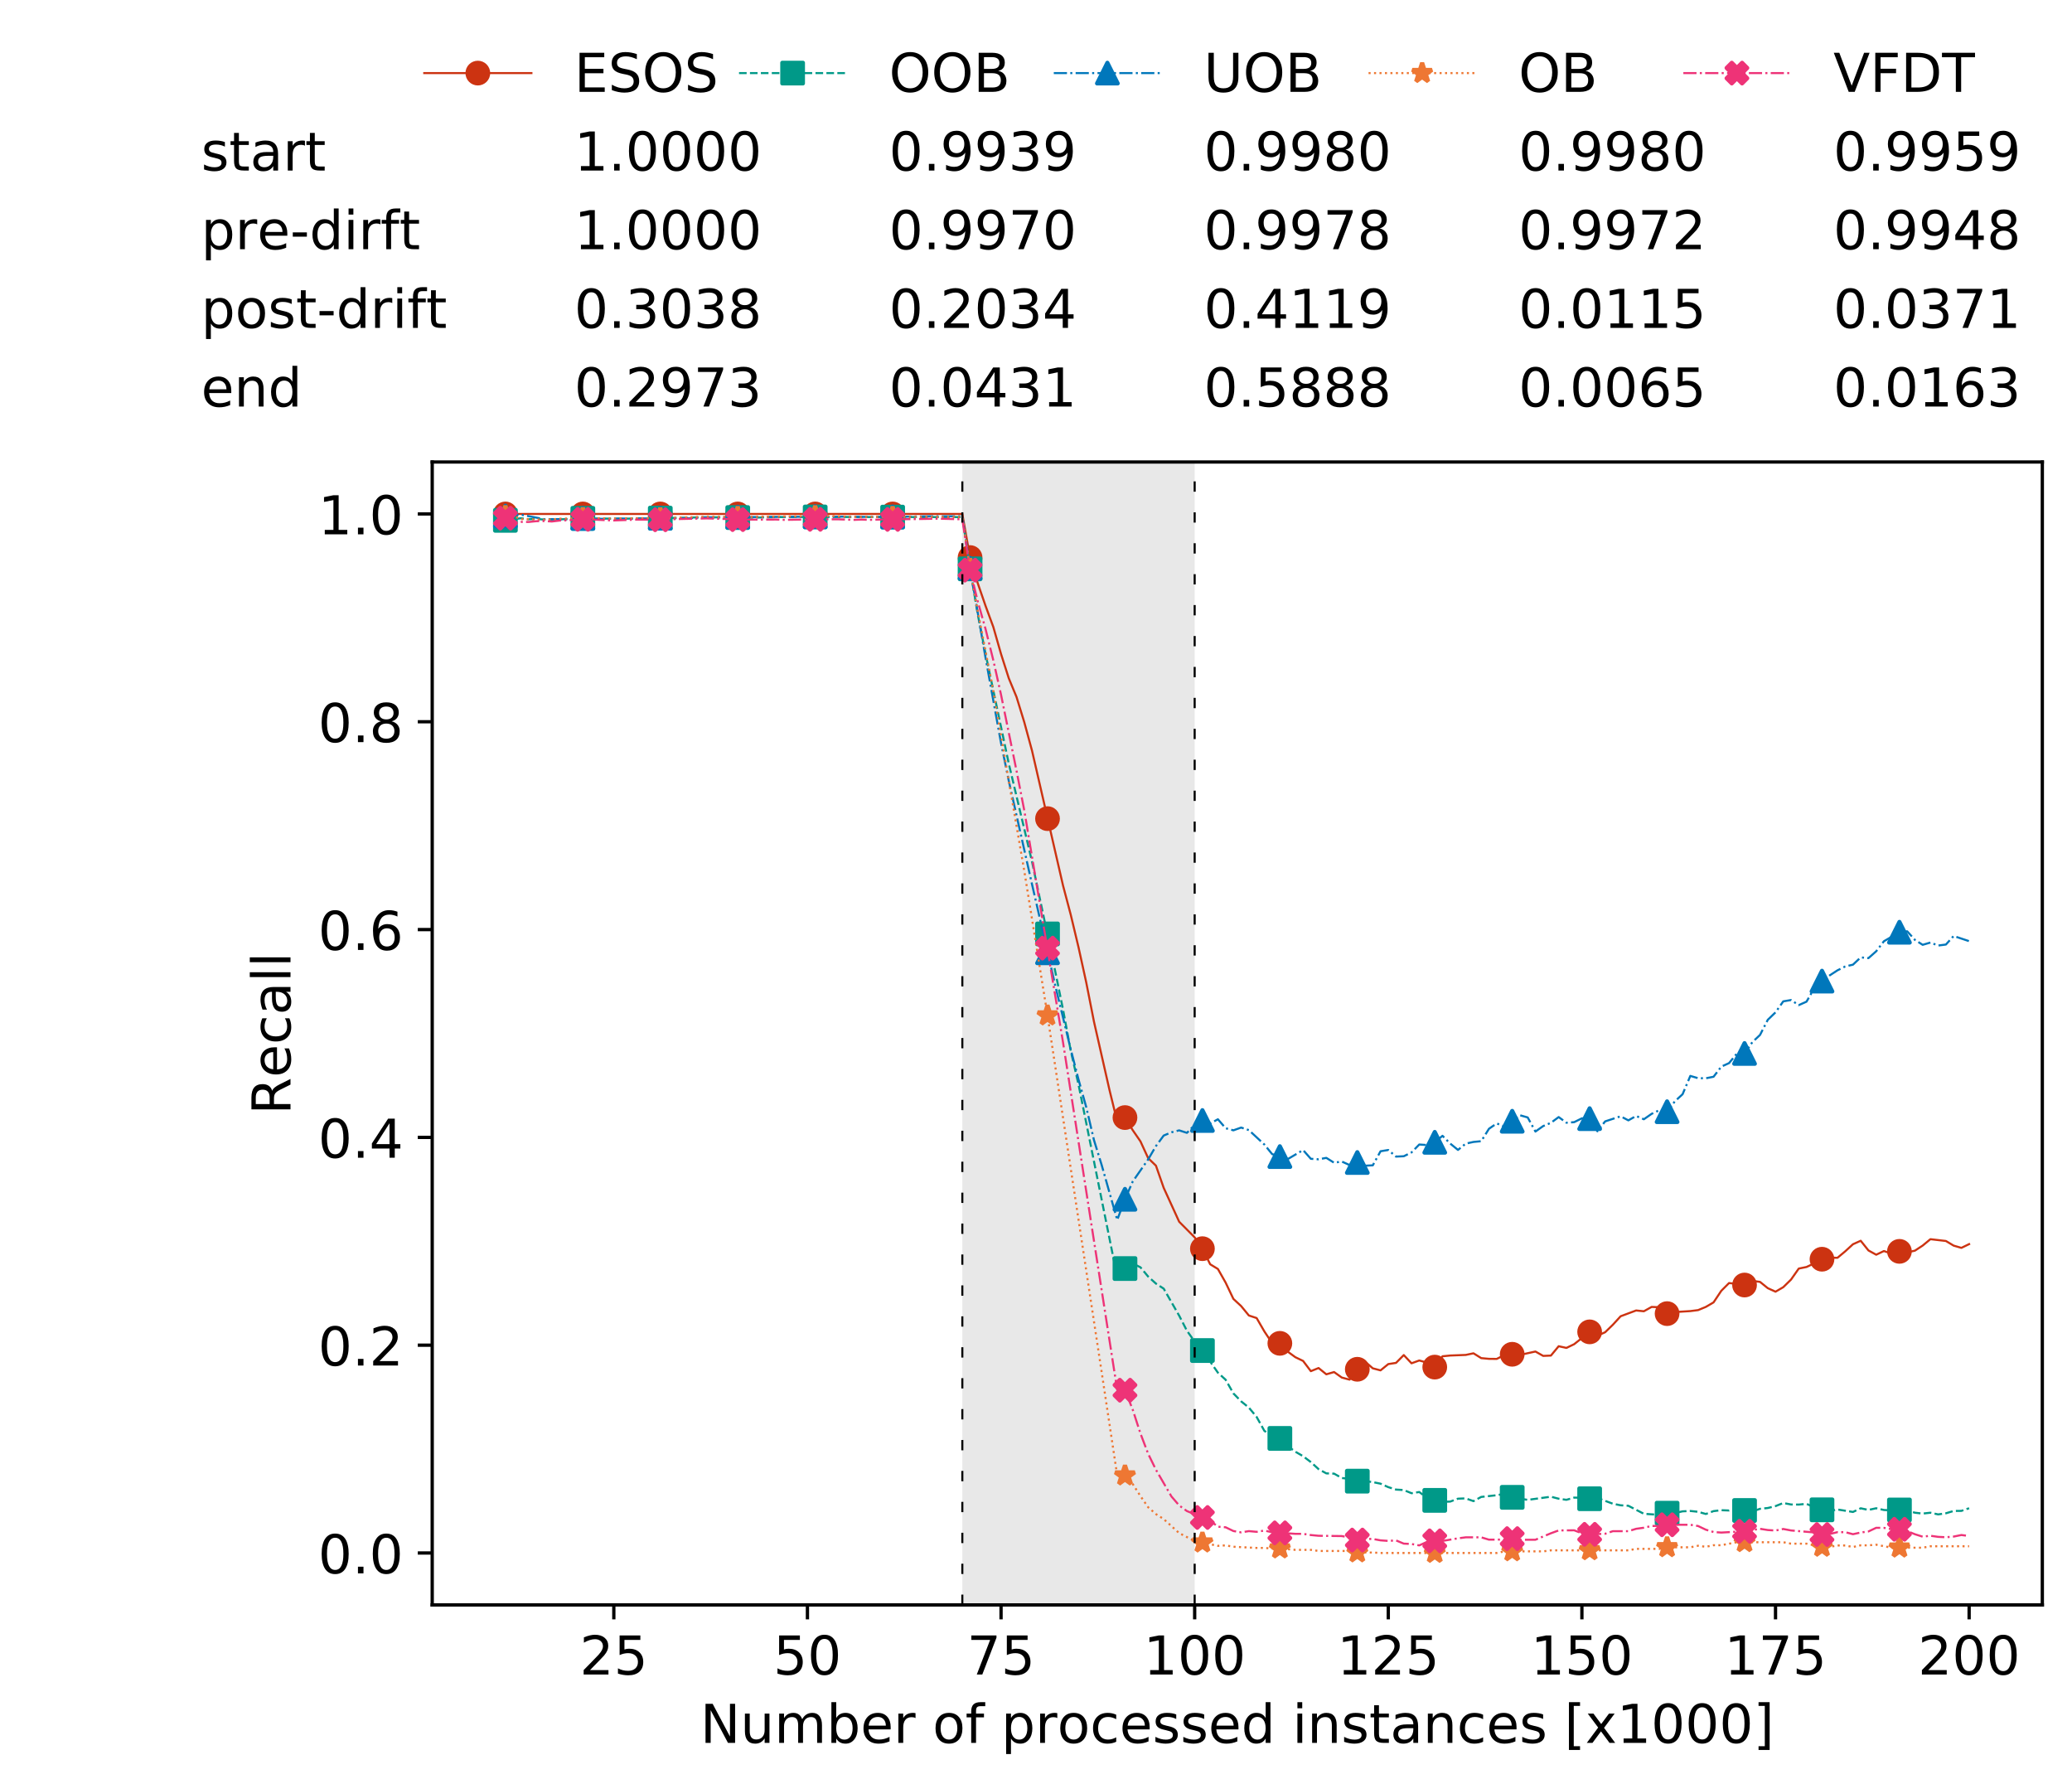 <?xml version="1.0" encoding="utf-8" standalone="no"?>
<!DOCTYPE svg PUBLIC "-//W3C//DTD SVG 1.1//EN"
  "http://www.w3.org/Graphics/SVG/1.1/DTD/svg11.dtd">
<!-- Created with matplotlib (https://matplotlib.org/) -->
<svg height="432.615pt" version="1.1" viewBox="0 0 502.65 432.615" width="502.65pt" xmlns="http://www.w3.org/2000/svg" xmlns:xlink="http://www.w3.org/1999/xlink">
 <defs>
  <style type="text/css">
*{stroke-linecap:butt;stroke-linejoin:round;white-space:pre;}
  </style>
 </defs>
 <g id="figure_1">
  <g id="patch_1">
   <path d="M 0 432.615 
L 502.65 432.615 
L 502.65 0 
L 0 0 
z
" style="fill:#ffffff;"/>
  </g>
  <g id="axes_1">
   <g id="patch_2">
    <path d="M 104.85 389.252 
L 495.45 389.252 
L 495.45 112.052 
L 104.85 112.052 
z
" style="fill:#ffffff;"/>
   </g>
   <g id="patch_3">
    <path clip-path="url(#p05a8df3c32)" d="M 289.817 389.252 
L 289.817 112.052 
L 233.453 112.052 
L 233.453 389.252 
z
" style="fill:#d3d3d3;opacity:0.5;"/>
   </g>
   <g id="matplotlib.axis_1">
    <g id="xtick_1">
     <g id="line2d_1">
      <defs>
       <path d="M 0 0 
L 0 3.5 
" id="m968d5ee6be" style="stroke:#000000;stroke-width:0.8;"/>
      </defs>
      <g>
       <use style="stroke:#000000;stroke-width:0.8;" x="148.908" xlink:href="#m968d5ee6be" y="389.252"/>
      </g>
     </g>
     <g id="text_1">
      <!-- 25 -->
      <defs>
       <path d="M 19.188 8.297 
L 53.609 8.297 
L 53.609 0 
L 7.328 0 
L 7.328 8.297 
Q 12.938 14.109 22.625 23.891 
Q 32.328 33.688 34.812 36.531 
Q 39.547 41.844 41.422 45.531 
Q 43.312 49.219 43.312 52.781 
Q 43.312 58.594 39.234 62.25 
Q 35.156 65.922 28.609 65.922 
Q 23.969 65.922 18.812 64.312 
Q 13.672 62.703 7.812 59.422 
L 7.812 69.391 
Q 13.766 71.781 18.938 73 
Q 24.125 74.219 28.422 74.219 
Q 39.75 74.219 46.484 68.547 
Q 53.219 62.891 53.219 53.422 
Q 53.219 48.922 51.531 44.891 
Q 49.859 40.875 45.406 35.406 
Q 44.188 33.984 37.641 27.219 
Q 31.109 20.453 19.188 8.297 
z
" id="DejaVuSans-50"/>
       <path d="M 10.797 72.906 
L 49.516 72.906 
L 49.516 64.594 
L 19.828 64.594 
L 19.828 46.734 
Q 21.969 47.469 24.109 47.828 
Q 26.266 48.188 28.422 48.188 
Q 40.625 48.188 47.75 41.5 
Q 54.891 34.812 54.891 23.391 
Q 54.891 11.625 47.562 5.094 
Q 40.234 -1.422 26.906 -1.422 
Q 22.312 -1.422 17.547 -0.641 
Q 12.797 0.141 7.719 1.703 
L 7.719 11.625 
Q 12.109 9.234 16.797 8.062 
Q 21.484 6.891 26.703 6.891 
Q 35.156 6.891 40.078 11.328 
Q 45.016 15.766 45.016 23.391 
Q 45.016 31 40.078 35.438 
Q 35.156 39.891 26.703 39.891 
Q 22.75 39.891 18.812 39.016 
Q 14.891 38.141 10.797 36.281 
z
" id="DejaVuSans-53"/>
      </defs>
      <g transform="translate(140.636 406.13)scale(0.13 -0.13)">
       <use xlink:href="#DejaVuSans-50"/>
       <use x="63.623" xlink:href="#DejaVuSans-53"/>
      </g>
     </g>
    </g>
    <g id="xtick_2">
     <g id="line2d_2">
      <g>
       <use style="stroke:#000000;stroke-width:0.8;" x="195.877" xlink:href="#m968d5ee6be" y="389.252"/>
      </g>
     </g>
     <g id="text_2">
      <!-- 50 -->
      <defs>
       <path d="M 31.781 66.406 
Q 24.172 66.406 20.328 58.906 
Q 16.5 51.422 16.5 36.375 
Q 16.5 21.391 20.328 13.891 
Q 24.172 6.391 31.781 6.391 
Q 39.453 6.391 43.281 13.891 
Q 47.125 21.391 47.125 36.375 
Q 47.125 51.422 43.281 58.906 
Q 39.453 66.406 31.781 66.406 
z
M 31.781 74.219 
Q 44.047 74.219 50.516 64.516 
Q 56.984 54.828 56.984 36.375 
Q 56.984 17.969 50.516 8.266 
Q 44.047 -1.422 31.781 -1.422 
Q 19.531 -1.422 13.062 8.266 
Q 6.594 17.969 6.594 36.375 
Q 6.594 54.828 13.062 64.516 
Q 19.531 74.219 31.781 74.219 
z
" id="DejaVuSans-48"/>
      </defs>
      <g transform="translate(187.606 406.13)scale(0.13 -0.13)">
       <use xlink:href="#DejaVuSans-53"/>
       <use x="63.623" xlink:href="#DejaVuSans-48"/>
      </g>
     </g>
    </g>
    <g id="xtick_3">
     <g id="line2d_3">
      <g>
       <use style="stroke:#000000;stroke-width:0.8;" x="242.847" xlink:href="#m968d5ee6be" y="389.252"/>
      </g>
     </g>
     <g id="text_3">
      <!-- 75 -->
      <defs>
       <path d="M 8.203 72.906 
L 55.078 72.906 
L 55.078 68.703 
L 28.609 0 
L 18.312 0 
L 43.219 64.594 
L 8.203 64.594 
z
" id="DejaVuSans-55"/>
      </defs>
      <g transform="translate(234.576 406.13)scale(0.13 -0.13)">
       <use xlink:href="#DejaVuSans-55"/>
       <use x="63.623" xlink:href="#DejaVuSans-53"/>
      </g>
     </g>
    </g>
    <g id="xtick_4">
     <g id="line2d_4">
      <g>
       <use style="stroke:#000000;stroke-width:0.8;" x="289.817" xlink:href="#m968d5ee6be" y="389.252"/>
      </g>
     </g>
     <g id="text_4">
      <!-- 100 -->
      <defs>
       <path d="M 12.406 8.297 
L 28.516 8.297 
L 28.516 63.922 
L 10.984 60.406 
L 10.984 69.391 
L 28.422 72.906 
L 38.281 72.906 
L 38.281 8.297 
L 54.391 8.297 
L 54.391 0 
L 12.406 0 
z
" id="DejaVuSans-49"/>
      </defs>
      <g transform="translate(277.41 406.13)scale(0.13 -0.13)">
       <use xlink:href="#DejaVuSans-49"/>
       <use x="63.623" xlink:href="#DejaVuSans-48"/>
       <use x="127.246" xlink:href="#DejaVuSans-48"/>
      </g>
     </g>
    </g>
    <g id="xtick_5">
     <g id="line2d_5">
      <g>
       <use style="stroke:#000000;stroke-width:0.8;" x="336.786" xlink:href="#m968d5ee6be" y="389.252"/>
      </g>
     </g>
     <g id="text_5">
      <!-- 125 -->
      <g transform="translate(324.379 406.13)scale(0.13 -0.13)">
       <use xlink:href="#DejaVuSans-49"/>
       <use x="63.623" xlink:href="#DejaVuSans-50"/>
       <use x="127.246" xlink:href="#DejaVuSans-53"/>
      </g>
     </g>
    </g>
    <g id="xtick_6">
     <g id="line2d_6">
      <g>
       <use style="stroke:#000000;stroke-width:0.8;" x="383.756" xlink:href="#m968d5ee6be" y="389.252"/>
      </g>
     </g>
     <g id="text_6">
      <!-- 150 -->
      <g transform="translate(371.349 406.13)scale(0.13 -0.13)">
       <use xlink:href="#DejaVuSans-49"/>
       <use x="63.623" xlink:href="#DejaVuSans-53"/>
       <use x="127.246" xlink:href="#DejaVuSans-48"/>
      </g>
     </g>
    </g>
    <g id="xtick_7">
     <g id="line2d_7">
      <g>
       <use style="stroke:#000000;stroke-width:0.8;" x="430.726" xlink:href="#m968d5ee6be" y="389.252"/>
      </g>
     </g>
     <g id="text_7">
      <!-- 175 -->
      <g transform="translate(418.319 406.13)scale(0.13 -0.13)">
       <use xlink:href="#DejaVuSans-49"/>
       <use x="63.623" xlink:href="#DejaVuSans-55"/>
       <use x="127.246" xlink:href="#DejaVuSans-53"/>
      </g>
     </g>
    </g>
    <g id="xtick_8">
     <g id="line2d_8">
      <g>
       <use style="stroke:#000000;stroke-width:0.8;" x="477.695" xlink:href="#m968d5ee6be" y="389.252"/>
      </g>
     </g>
     <g id="text_8">
      <!-- 200 -->
      <g transform="translate(465.289 406.13)scale(0.13 -0.13)">
       <use xlink:href="#DejaVuSans-50"/>
       <use x="63.623" xlink:href="#DejaVuSans-48"/>
       <use x="127.246" xlink:href="#DejaVuSans-48"/>
      </g>
     </g>
    </g>
    <g id="text_9">
     <!-- Number of processed instances [x1000] -->
     <defs>
      <path d="M 9.812 72.906 
L 23.094 72.906 
L 55.422 11.922 
L 55.422 72.906 
L 64.984 72.906 
L 64.984 0 
L 51.703 0 
L 19.391 60.984 
L 19.391 0 
L 9.812 0 
z
" id="DejaVuSans-78"/>
      <path d="M 8.5 21.578 
L 8.5 54.688 
L 17.484 54.688 
L 17.484 21.922 
Q 17.484 14.156 20.5 10.266 
Q 23.531 6.391 29.594 6.391 
Q 36.859 6.391 41.078 11.031 
Q 45.312 15.672 45.312 23.688 
L 45.312 54.688 
L 54.297 54.688 
L 54.297 0 
L 45.312 0 
L 45.312 8.406 
Q 42.047 3.422 37.719 1 
Q 33.406 -1.422 27.688 -1.422 
Q 18.266 -1.422 13.375 4.438 
Q 8.5 10.297 8.5 21.578 
z
M 31.109 56 
z
" id="DejaVuSans-117"/>
      <path d="M 52 44.188 
Q 55.375 50.25 60.062 53.125 
Q 64.75 56 71.094 56 
Q 79.641 56 84.281 50.016 
Q 88.922 44.047 88.922 33.016 
L 88.922 0 
L 79.891 0 
L 79.891 32.719 
Q 79.891 40.578 77.094 44.375 
Q 74.312 48.188 68.609 48.188 
Q 61.625 48.188 57.562 43.547 
Q 53.516 38.922 53.516 30.906 
L 53.516 0 
L 44.484 0 
L 44.484 32.719 
Q 44.484 40.625 41.703 44.406 
Q 38.922 48.188 33.109 48.188 
Q 26.219 48.188 22.156 43.531 
Q 18.109 38.875 18.109 30.906 
L 18.109 0 
L 9.078 0 
L 9.078 54.688 
L 18.109 54.688 
L 18.109 46.188 
Q 21.188 51.219 25.484 53.609 
Q 29.781 56 35.688 56 
Q 41.656 56 45.828 52.969 
Q 50 49.953 52 44.188 
z
" id="DejaVuSans-109"/>
      <path d="M 48.688 27.297 
Q 48.688 37.203 44.609 42.844 
Q 40.531 48.484 33.406 48.484 
Q 26.266 48.484 22.188 42.844 
Q 18.109 37.203 18.109 27.297 
Q 18.109 17.391 22.188 11.75 
Q 26.266 6.109 33.406 6.109 
Q 40.531 6.109 44.609 11.75 
Q 48.688 17.391 48.688 27.297 
z
M 18.109 46.391 
Q 20.953 51.266 25.266 53.625 
Q 29.594 56 35.594 56 
Q 45.562 56 51.781 48.094 
Q 58.016 40.188 58.016 27.297 
Q 58.016 14.406 51.781 6.484 
Q 45.562 -1.422 35.594 -1.422 
Q 29.594 -1.422 25.266 0.953 
Q 20.953 3.328 18.109 8.203 
L 18.109 0 
L 9.078 0 
L 9.078 75.984 
L 18.109 75.984 
z
" id="DejaVuSans-98"/>
      <path d="M 56.203 29.594 
L 56.203 25.203 
L 14.891 25.203 
Q 15.484 15.922 20.484 11.062 
Q 25.484 6.203 34.422 6.203 
Q 39.594 6.203 44.453 7.469 
Q 49.312 8.734 54.109 11.281 
L 54.109 2.781 
Q 49.266 0.734 44.188 -0.344 
Q 39.109 -1.422 33.891 -1.422 
Q 20.797 -1.422 13.156 6.188 
Q 5.516 13.812 5.516 26.812 
Q 5.516 40.234 12.766 48.109 
Q 20.016 56 32.328 56 
Q 43.359 56 49.781 48.891 
Q 56.203 41.797 56.203 29.594 
z
M 47.219 32.234 
Q 47.125 39.594 43.094 43.984 
Q 39.062 48.391 32.422 48.391 
Q 24.906 48.391 20.391 44.141 
Q 15.875 39.891 15.188 32.172 
z
" id="DejaVuSans-101"/>
      <path d="M 41.109 46.297 
Q 39.594 47.172 37.812 47.578 
Q 36.031 48 33.891 48 
Q 26.266 48 22.188 43.047 
Q 18.109 38.094 18.109 28.812 
L 18.109 0 
L 9.078 0 
L 9.078 54.688 
L 18.109 54.688 
L 18.109 46.188 
Q 20.953 51.172 25.484 53.578 
Q 30.031 56 36.531 56 
Q 37.453 56 38.578 55.875 
Q 39.703 55.766 41.062 55.516 
z
" id="DejaVuSans-114"/>
      <path id="DejaVuSans-32"/>
      <path d="M 30.609 48.391 
Q 23.391 48.391 19.188 42.75 
Q 14.984 37.109 14.984 27.297 
Q 14.984 17.484 19.156 11.844 
Q 23.344 6.203 30.609 6.203 
Q 37.797 6.203 41.984 11.859 
Q 46.188 17.531 46.188 27.297 
Q 46.188 37.016 41.984 42.703 
Q 37.797 48.391 30.609 48.391 
z
M 30.609 56 
Q 42.328 56 49.016 48.375 
Q 55.719 40.766 55.719 27.297 
Q 55.719 13.875 49.016 6.219 
Q 42.328 -1.422 30.609 -1.422 
Q 18.844 -1.422 12.172 6.219 
Q 5.516 13.875 5.516 27.297 
Q 5.516 40.766 12.172 48.375 
Q 18.844 56 30.609 56 
z
" id="DejaVuSans-111"/>
      <path d="M 37.109 75.984 
L 37.109 68.5 
L 28.516 68.5 
Q 23.688 68.5 21.797 66.547 
Q 19.922 64.594 19.922 59.516 
L 19.922 54.688 
L 34.719 54.688 
L 34.719 47.703 
L 19.922 47.703 
L 19.922 0 
L 10.891 0 
L 10.891 47.703 
L 2.297 47.703 
L 2.297 54.688 
L 10.891 54.688 
L 10.891 58.5 
Q 10.891 67.625 15.141 71.797 
Q 19.391 75.984 28.609 75.984 
z
" id="DejaVuSans-102"/>
      <path d="M 18.109 8.203 
L 18.109 -20.797 
L 9.078 -20.797 
L 9.078 54.688 
L 18.109 54.688 
L 18.109 46.391 
Q 20.953 51.266 25.266 53.625 
Q 29.594 56 35.594 56 
Q 45.562 56 51.781 48.094 
Q 58.016 40.188 58.016 27.297 
Q 58.016 14.406 51.781 6.484 
Q 45.562 -1.422 35.594 -1.422 
Q 29.594 -1.422 25.266 0.953 
Q 20.953 3.328 18.109 8.203 
z
M 48.688 27.297 
Q 48.688 37.203 44.609 42.844 
Q 40.531 48.484 33.406 48.484 
Q 26.266 48.484 22.188 42.844 
Q 18.109 37.203 18.109 27.297 
Q 18.109 17.391 22.188 11.75 
Q 26.266 6.109 33.406 6.109 
Q 40.531 6.109 44.609 11.75 
Q 48.688 17.391 48.688 27.297 
z
" id="DejaVuSans-112"/>
      <path d="M 48.781 52.594 
L 48.781 44.188 
Q 44.969 46.297 41.141 47.344 
Q 37.312 48.391 33.406 48.391 
Q 24.656 48.391 19.812 42.844 
Q 14.984 37.312 14.984 27.297 
Q 14.984 17.281 19.812 11.734 
Q 24.656 6.203 33.406 6.203 
Q 37.312 6.203 41.141 7.25 
Q 44.969 8.297 48.781 10.406 
L 48.781 2.094 
Q 45.016 0.344 40.984 -0.531 
Q 36.969 -1.422 32.422 -1.422 
Q 20.062 -1.422 12.781 6.344 
Q 5.516 14.109 5.516 27.297 
Q 5.516 40.672 12.859 48.328 
Q 20.219 56 33.016 56 
Q 37.156 56 41.109 55.141 
Q 45.062 54.297 48.781 52.594 
z
" id="DejaVuSans-99"/>
      <path d="M 44.281 53.078 
L 44.281 44.578 
Q 40.484 46.531 36.375 47.5 
Q 32.281 48.484 27.875 48.484 
Q 21.188 48.484 17.844 46.438 
Q 14.5 44.391 14.5 40.281 
Q 14.5 37.156 16.891 35.375 
Q 19.281 33.594 26.516 31.984 
L 29.594 31.297 
Q 39.156 29.25 43.188 25.516 
Q 47.219 21.781 47.219 15.094 
Q 47.219 7.469 41.188 3.016 
Q 35.156 -1.422 24.609 -1.422 
Q 20.219 -1.422 15.453 -0.562 
Q 10.688 0.297 5.422 2 
L 5.422 11.281 
Q 10.406 8.688 15.234 7.391 
Q 20.062 6.109 24.812 6.109 
Q 31.156 6.109 34.562 8.281 
Q 37.984 10.453 37.984 14.406 
Q 37.984 18.062 35.516 20.016 
Q 33.062 21.969 24.703 23.781 
L 21.578 24.516 
Q 13.234 26.266 9.516 29.906 
Q 5.812 33.547 5.812 39.891 
Q 5.812 47.609 11.281 51.797 
Q 16.75 56 26.812 56 
Q 31.781 56 36.172 55.266 
Q 40.578 54.547 44.281 53.078 
z
" id="DejaVuSans-115"/>
      <path d="M 45.406 46.391 
L 45.406 75.984 
L 54.391 75.984 
L 54.391 0 
L 45.406 0 
L 45.406 8.203 
Q 42.578 3.328 38.25 0.953 
Q 33.938 -1.422 27.875 -1.422 
Q 17.969 -1.422 11.734 6.484 
Q 5.516 14.406 5.516 27.297 
Q 5.516 40.188 11.734 48.094 
Q 17.969 56 27.875 56 
Q 33.938 56 38.25 53.625 
Q 42.578 51.266 45.406 46.391 
z
M 14.797 27.297 
Q 14.797 17.391 18.875 11.75 
Q 22.953 6.109 30.078 6.109 
Q 37.203 6.109 41.297 11.75 
Q 45.406 17.391 45.406 27.297 
Q 45.406 37.203 41.297 42.844 
Q 37.203 48.484 30.078 48.484 
Q 22.953 48.484 18.875 42.844 
Q 14.797 37.203 14.797 27.297 
z
" id="DejaVuSans-100"/>
      <path d="M 9.422 54.688 
L 18.406 54.688 
L 18.406 0 
L 9.422 0 
z
M 9.422 75.984 
L 18.406 75.984 
L 18.406 64.594 
L 9.422 64.594 
z
" id="DejaVuSans-105"/>
      <path d="M 54.891 33.016 
L 54.891 0 
L 45.906 0 
L 45.906 32.719 
Q 45.906 40.484 42.875 44.328 
Q 39.844 48.188 33.797 48.188 
Q 26.516 48.188 22.312 43.547 
Q 18.109 38.922 18.109 30.906 
L 18.109 0 
L 9.078 0 
L 9.078 54.688 
L 18.109 54.688 
L 18.109 46.188 
Q 21.344 51.125 25.703 53.562 
Q 30.078 56 35.797 56 
Q 45.219 56 50.047 50.172 
Q 54.891 44.344 54.891 33.016 
z
" id="DejaVuSans-110"/>
      <path d="M 18.312 70.219 
L 18.312 54.688 
L 36.812 54.688 
L 36.812 47.703 
L 18.312 47.703 
L 18.312 18.016 
Q 18.312 11.328 20.141 9.422 
Q 21.969 7.516 27.594 7.516 
L 36.812 7.516 
L 36.812 0 
L 27.594 0 
Q 17.188 0 13.234 3.875 
Q 9.281 7.766 9.281 18.016 
L 9.281 47.703 
L 2.688 47.703 
L 2.688 54.688 
L 9.281 54.688 
L 9.281 70.219 
z
" id="DejaVuSans-116"/>
      <path d="M 34.281 27.484 
Q 23.391 27.484 19.188 25 
Q 14.984 22.516 14.984 16.5 
Q 14.984 11.719 18.141 8.906 
Q 21.297 6.109 26.703 6.109 
Q 34.188 6.109 38.703 11.406 
Q 43.219 16.703 43.219 25.484 
L 43.219 27.484 
z
M 52.203 31.203 
L 52.203 0 
L 43.219 0 
L 43.219 8.297 
Q 40.141 3.328 35.547 0.953 
Q 30.953 -1.422 24.312 -1.422 
Q 15.922 -1.422 10.953 3.297 
Q 6 8.016 6 15.922 
Q 6 25.141 12.172 29.828 
Q 18.359 34.516 30.609 34.516 
L 43.219 34.516 
L 43.219 35.406 
Q 43.219 41.609 39.141 45 
Q 35.062 48.391 27.688 48.391 
Q 23 48.391 18.547 47.266 
Q 14.109 46.141 10.016 43.891 
L 10.016 52.203 
Q 14.938 54.109 19.578 55.047 
Q 24.219 56 28.609 56 
Q 40.484 56 46.344 49.844 
Q 52.203 43.703 52.203 31.203 
z
" id="DejaVuSans-97"/>
      <path d="M 8.594 75.984 
L 29.297 75.984 
L 29.297 69 
L 17.578 69 
L 17.578 -6.203 
L 29.297 -6.203 
L 29.297 -13.188 
L 8.594 -13.188 
z
" id="DejaVuSans-91"/>
      <path d="M 54.891 54.688 
L 35.109 28.078 
L 55.906 0 
L 45.312 0 
L 29.391 21.484 
L 13.484 0 
L 2.875 0 
L 24.125 28.609 
L 4.688 54.688 
L 15.281 54.688 
L 29.781 35.203 
L 44.281 54.688 
z
" id="DejaVuSans-120"/>
      <path d="M 30.422 75.984 
L 30.422 -13.188 
L 9.719 -13.188 
L 9.719 -6.203 
L 21.391 -6.203 
L 21.391 69 
L 9.719 69 
L 9.719 75.984 
z
" id="DejaVuSans-93"/>
     </defs>
     <g transform="translate(169.881 422.711)scale(0.13 -0.13)">
      <use xlink:href="#DejaVuSans-78"/>
      <use x="74.805" xlink:href="#DejaVuSans-117"/>
      <use x="138.184" xlink:href="#DejaVuSans-109"/>
      <use x="235.596" xlink:href="#DejaVuSans-98"/>
      <use x="299.072" xlink:href="#DejaVuSans-101"/>
      <use x="360.596" xlink:href="#DejaVuSans-114"/>
      <use x="401.709" xlink:href="#DejaVuSans-32"/>
      <use x="433.496" xlink:href="#DejaVuSans-111"/>
      <use x="494.678" xlink:href="#DejaVuSans-102"/>
      <use x="529.883" xlink:href="#DejaVuSans-32"/>
      <use x="561.67" xlink:href="#DejaVuSans-112"/>
      <use x="625.146" xlink:href="#DejaVuSans-114"/>
      <use x="666.229" xlink:href="#DejaVuSans-111"/>
      <use x="727.41" xlink:href="#DejaVuSans-99"/>
      <use x="782.391" xlink:href="#DejaVuSans-101"/>
      <use x="843.914" xlink:href="#DejaVuSans-115"/>
      <use x="896.014" xlink:href="#DejaVuSans-115"/>
      <use x="948.113" xlink:href="#DejaVuSans-101"/>
      <use x="1009.637" xlink:href="#DejaVuSans-100"/>
      <use x="1073.113" xlink:href="#DejaVuSans-32"/>
      <use x="1104.9" xlink:href="#DejaVuSans-105"/>
      <use x="1132.684" xlink:href="#DejaVuSans-110"/>
      <use x="1196.062" xlink:href="#DejaVuSans-115"/>
      <use x="1248.162" xlink:href="#DejaVuSans-116"/>
      <use x="1287.371" xlink:href="#DejaVuSans-97"/>
      <use x="1348.65" xlink:href="#DejaVuSans-110"/>
      <use x="1412.029" xlink:href="#DejaVuSans-99"/>
      <use x="1467.01" xlink:href="#DejaVuSans-101"/>
      <use x="1528.533" xlink:href="#DejaVuSans-115"/>
      <use x="1580.633" xlink:href="#DejaVuSans-32"/>
      <use x="1612.42" xlink:href="#DejaVuSans-91"/>
      <use x="1651.434" xlink:href="#DejaVuSans-120"/>
      <use x="1710.613" xlink:href="#DejaVuSans-49"/>
      <use x="1774.236" xlink:href="#DejaVuSans-48"/>
      <use x="1837.859" xlink:href="#DejaVuSans-48"/>
      <use x="1901.482" xlink:href="#DejaVuSans-48"/>
      <use x="1965.105" xlink:href="#DejaVuSans-93"/>
     </g>
    </g>
   </g>
   <g id="matplotlib.axis_2">
    <g id="ytick_1">
     <g id="line2d_9">
      <defs>
       <path d="M 0 0 
L -3.5 0 
" id="md3429f7e8a" style="stroke:#000000;stroke-width:0.8;"/>
      </defs>
      <g>
       <use style="stroke:#000000;stroke-width:0.8;" x="104.85" xlink:href="#md3429f7e8a" y="376.652"/>
      </g>
     </g>
     <g id="text_10">
      <!-- 0.0 -->
      <defs>
       <path d="M 10.688 12.406 
L 21 12.406 
L 21 0 
L 10.688 0 
z
" id="DejaVuSans-46"/>
      </defs>
      <g transform="translate(77.176 381.591)scale(0.13 -0.13)">
       <use xlink:href="#DejaVuSans-48"/>
       <use x="63.623" xlink:href="#DejaVuSans-46"/>
       <use x="95.41" xlink:href="#DejaVuSans-48"/>
      </g>
     </g>
    </g>
    <g id="ytick_2">
     <g id="line2d_10">
      <g>
       <use style="stroke:#000000;stroke-width:0.8;" x="104.85" xlink:href="#md3429f7e8a" y="326.252"/>
      </g>
     </g>
     <g id="text_11">
      <!-- 0.2 -->
      <g transform="translate(77.176 331.191)scale(0.13 -0.13)">
       <use xlink:href="#DejaVuSans-48"/>
       <use x="63.623" xlink:href="#DejaVuSans-46"/>
       <use x="95.41" xlink:href="#DejaVuSans-50"/>
      </g>
     </g>
    </g>
    <g id="ytick_3">
     <g id="line2d_11">
      <g>
       <use style="stroke:#000000;stroke-width:0.8;" x="104.85" xlink:href="#md3429f7e8a" y="275.852"/>
      </g>
     </g>
     <g id="text_12">
      <!-- 0.4 -->
      <defs>
       <path d="M 37.797 64.312 
L 12.891 25.391 
L 37.797 25.391 
z
M 35.203 72.906 
L 47.609 72.906 
L 47.609 25.391 
L 58.016 25.391 
L 58.016 17.188 
L 47.609 17.188 
L 47.609 0 
L 37.797 0 
L 37.797 17.188 
L 4.891 17.188 
L 4.891 26.703 
z
" id="DejaVuSans-52"/>
      </defs>
      <g transform="translate(77.176 280.791)scale(0.13 -0.13)">
       <use xlink:href="#DejaVuSans-48"/>
       <use x="63.623" xlink:href="#DejaVuSans-46"/>
       <use x="95.41" xlink:href="#DejaVuSans-52"/>
      </g>
     </g>
    </g>
    <g id="ytick_4">
     <g id="line2d_12">
      <g>
       <use style="stroke:#000000;stroke-width:0.8;" x="104.85" xlink:href="#md3429f7e8a" y="225.452"/>
      </g>
     </g>
     <g id="text_13">
      <!-- 0.6 -->
      <defs>
       <path d="M 33.016 40.375 
Q 26.375 40.375 22.484 35.828 
Q 18.609 31.297 18.609 23.391 
Q 18.609 15.531 22.484 10.953 
Q 26.375 6.391 33.016 6.391 
Q 39.656 6.391 43.531 10.953 
Q 47.406 15.531 47.406 23.391 
Q 47.406 31.297 43.531 35.828 
Q 39.656 40.375 33.016 40.375 
z
M 52.594 71.297 
L 52.594 62.312 
Q 48.875 64.062 45.094 64.984 
Q 41.312 65.922 37.594 65.922 
Q 27.828 65.922 22.672 59.328 
Q 17.531 52.734 16.797 39.406 
Q 19.672 43.656 24.016 45.922 
Q 28.375 48.188 33.594 48.188 
Q 44.578 48.188 50.953 41.516 
Q 57.328 34.859 57.328 23.391 
Q 57.328 12.156 50.688 5.359 
Q 44.047 -1.422 33.016 -1.422 
Q 20.359 -1.422 13.672 8.266 
Q 6.984 17.969 6.984 36.375 
Q 6.984 53.656 15.188 63.938 
Q 23.391 74.219 37.203 74.219 
Q 40.922 74.219 44.703 73.484 
Q 48.484 72.75 52.594 71.297 
z
" id="DejaVuSans-54"/>
      </defs>
      <g transform="translate(77.176 230.391)scale(0.13 -0.13)">
       <use xlink:href="#DejaVuSans-48"/>
       <use x="63.623" xlink:href="#DejaVuSans-46"/>
       <use x="95.41" xlink:href="#DejaVuSans-54"/>
      </g>
     </g>
    </g>
    <g id="ytick_5">
     <g id="line2d_13">
      <g>
       <use style="stroke:#000000;stroke-width:0.8;" x="104.85" xlink:href="#md3429f7e8a" y="175.052"/>
      </g>
     </g>
     <g id="text_14">
      <!-- 0.8 -->
      <defs>
       <path d="M 31.781 34.625 
Q 24.75 34.625 20.719 30.859 
Q 16.703 27.094 16.703 20.516 
Q 16.703 13.922 20.719 10.156 
Q 24.75 6.391 31.781 6.391 
Q 38.812 6.391 42.859 10.172 
Q 46.922 13.969 46.922 20.516 
Q 46.922 27.094 42.891 30.859 
Q 38.875 34.625 31.781 34.625 
z
M 21.922 38.812 
Q 15.578 40.375 12.031 44.719 
Q 8.5 49.078 8.5 55.328 
Q 8.5 64.062 14.719 69.141 
Q 20.953 74.219 31.781 74.219 
Q 42.672 74.219 48.875 69.141 
Q 55.078 64.062 55.078 55.328 
Q 55.078 49.078 51.531 44.719 
Q 48 40.375 41.703 38.812 
Q 48.828 37.156 52.797 32.312 
Q 56.781 27.484 56.781 20.516 
Q 56.781 9.906 50.312 4.234 
Q 43.844 -1.422 31.781 -1.422 
Q 19.734 -1.422 13.25 4.234 
Q 6.781 9.906 6.781 20.516 
Q 6.781 27.484 10.781 32.312 
Q 14.797 37.156 21.922 38.812 
z
M 18.312 54.391 
Q 18.312 48.734 21.844 45.562 
Q 25.391 42.391 31.781 42.391 
Q 38.141 42.391 41.719 45.562 
Q 45.312 48.734 45.312 54.391 
Q 45.312 60.062 41.719 63.234 
Q 38.141 66.406 31.781 66.406 
Q 25.391 66.406 21.844 63.234 
Q 18.312 60.062 18.312 54.391 
z
" id="DejaVuSans-56"/>
      </defs>
      <g transform="translate(77.176 179.991)scale(0.13 -0.13)">
       <use xlink:href="#DejaVuSans-48"/>
       <use x="63.623" xlink:href="#DejaVuSans-46"/>
       <use x="95.41" xlink:href="#DejaVuSans-56"/>
      </g>
     </g>
    </g>
    <g id="ytick_6">
     <g id="line2d_14">
      <g>
       <use style="stroke:#000000;stroke-width:0.8;" x="104.85" xlink:href="#md3429f7e8a" y="124.652"/>
      </g>
     </g>
     <g id="text_15">
      <!-- 1.0 -->
      <g transform="translate(77.176 129.591)scale(0.13 -0.13)">
       <use xlink:href="#DejaVuSans-49"/>
       <use x="63.623" xlink:href="#DejaVuSans-46"/>
       <use x="95.41" xlink:href="#DejaVuSans-48"/>
      </g>
     </g>
    </g>
    <g id="text_16">
     <!-- Recall -->
     <defs>
      <path d="M 44.391 34.188 
Q 47.562 33.109 50.562 29.594 
Q 53.562 26.078 56.594 19.922 
L 66.609 0 
L 56 0 
L 46.688 18.703 
Q 43.062 26.031 39.672 28.422 
Q 36.281 30.812 30.422 30.812 
L 19.672 30.812 
L 19.672 0 
L 9.812 0 
L 9.812 72.906 
L 32.078 72.906 
Q 44.578 72.906 50.734 67.672 
Q 56.891 62.453 56.891 51.906 
Q 56.891 45.016 53.688 40.469 
Q 50.484 35.938 44.391 34.188 
z
M 19.672 64.797 
L 19.672 38.922 
L 32.078 38.922 
Q 39.203 38.922 42.844 42.219 
Q 46.484 45.516 46.484 51.906 
Q 46.484 58.297 42.844 61.547 
Q 39.203 64.797 32.078 64.797 
z
" id="DejaVuSans-82"/>
      <path d="M 9.422 75.984 
L 18.406 75.984 
L 18.406 0 
L 9.422 0 
z
" id="DejaVuSans-108"/>
     </defs>
     <g transform="translate(70.472 270.333)rotate(-90)scale(0.13 -0.13)">
      <use xlink:href="#DejaVuSans-82"/>
      <use x="69.42" xlink:href="#DejaVuSans-101"/>
      <use x="130.943" xlink:href="#DejaVuSans-99"/>
      <use x="185.924" xlink:href="#DejaVuSans-97"/>
      <use x="247.203" xlink:href="#DejaVuSans-108"/>
      <use x="274.986" xlink:href="#DejaVuSans-108"/>
     </g>
    </g>
   </g>
   <g id="line2d_15"/>
   <g id="line2d_16"/>
   <g id="line2d_17"/>
   <g id="line2d_18"/>
   <g id="line2d_19"/>
   <g id="line2d_20">
    <path clip-path="url(#p05a8df3c32)" d="M 122.605 124.652 
L 233.453 124.652 
L 235.332 135.224 
L 237.211 141.5 
L 239.089 146.952 
L 240.968 152.058 
L 242.847 158.628 
L 244.726 164.514 
L 246.605 169.055 
L 248.483 175.162 
L 250.362 182.074 
L 257.877 214.755 
L 259.756 221.864 
L 261.635 229.724 
L 263.514 238.287 
L 265.392 247.808 
L 269.15 264.349 
L 271.029 272.019 
L 272.908 271.051 
L 274.786 274.097 
L 276.665 276.82 
L 278.544 280.911 
L 280.423 282.717 
L 282.302 288.091 
L 286.059 296.317 
L 289.817 300.104 
L 291.695 302.846 
L 293.574 306.624 
L 295.453 307.77 
L 297.332 311.085 
L 299.211 315.03 
L 301.089 316.765 
L 302.968 319.055 
L 304.847 319.671 
L 306.726 322.916 
L 308.605 325.746 
L 310.483 325.805 
L 312.362 327.795 
L 314.241 329.166 
L 316.12 330.072 
L 317.998 332.553 
L 319.877 331.794 
L 321.756 333.317 
L 323.635 332.768 
L 325.514 334.104 
L 327.392 334.607 
L 329.271 332.097 
L 331.15 330.232 
L 333.029 331.866 
L 334.908 332.362 
L 336.786 330.837 
L 338.665 330.545 
L 340.544 328.651 
L 342.423 330.644 
L 344.302 329.963 
L 346.18 330.488 
L 348.059 331.571 
L 349.938 328.945 
L 351.817 328.76 
L 355.574 328.617 
L 357.453 328.221 
L 359.332 329.391 
L 361.211 329.563 
L 363.089 329.585 
L 364.968 328.638 
L 366.847 328.459 
L 368.726 328.612 
L 372.483 327.789 
L 374.362 328.85 
L 376.241 328.771 
L 378.12 326.506 
L 379.998 326.916 
L 381.877 326.012 
L 385.635 323.021 
L 387.514 323.955 
L 389.392 323.115 
L 391.271 321.29 
L 393.15 319.239 
L 396.908 317.836 
L 398.786 318.026 
L 400.665 316.975 
L 402.544 317.045 
L 404.423 318.599 
L 406.302 318.217 
L 410.059 317.984 
L 411.938 317.747 
L 413.817 316.972 
L 415.695 315.875 
L 417.574 313.059 
L 419.453 311.182 
L 423.211 311.664 
L 425.089 310.642 
L 426.968 310.904 
L 428.847 312.425 
L 430.726 313.278 
L 432.605 312.186 
L 434.483 310.349 
L 436.362 307.672 
L 438.241 307.289 
L 440.12 306.415 
L 441.998 305.403 
L 443.877 305.029 
L 445.756 305.058 
L 447.635 303.489 
L 449.514 301.771 
L 451.392 300.926 
L 453.271 303.278 
L 455.15 304.311 
L 457.029 303.415 
L 458.908 304.08 
L 460.786 303.497 
L 462.665 303.749 
L 464.544 303.327 
L 466.423 302.094 
L 468.302 300.545 
L 472.059 300.982 
L 473.938 302.105 
L 475.817 302.651 
L 477.695 301.739 
L 477.695 301.739 
" style="fill:none;stroke:#cc3311;stroke-linecap:square;stroke-width:0.5;"/>
    <defs>
     <path d="M 0 2.5 
C 0.663 2.5 1.299 2.237 1.768 1.768 
C 2.237 1.299 2.5 0.663 2.5 0 
C 2.5 -0.663 2.237 -1.299 1.768 -1.768 
C 1.299 -2.237 0.663 -2.5 0 -2.5 
C -0.663 -2.5 -1.299 -2.237 -1.768 -1.768 
C -2.237 -1.299 -2.5 -0.663 -2.5 0 
C -2.5 0.663 -2.237 1.299 -1.768 1.768 
C -1.299 2.237 -0.663 2.5 0 2.5 
z
" id="m8f9b6e17c4" style="stroke:#cc3311;"/>
    </defs>
    <g clip-path="url(#p05a8df3c32)">
     <use style="fill:#cc3311;stroke:#cc3311;" x="122.605" xlink:href="#m8f9b6e17c4" y="124.652"/>
     <use style="fill:#cc3311;stroke:#cc3311;" x="141.392" xlink:href="#m8f9b6e17c4" y="124.652"/>
     <use style="fill:#cc3311;stroke:#cc3311;" x="160.18" xlink:href="#m8f9b6e17c4" y="124.652"/>
     <use style="fill:#cc3311;stroke:#cc3311;" x="178.968" xlink:href="#m8f9b6e17c4" y="124.652"/>
     <use style="fill:#cc3311;stroke:#cc3311;" x="197.756" xlink:href="#m8f9b6e17c4" y="124.652"/>
     <use style="fill:#cc3311;stroke:#cc3311;" x="216.544" xlink:href="#m8f9b6e17c4" y="124.652"/>
     <use style="fill:#cc3311;stroke:#cc3311;" x="235.332" xlink:href="#m8f9b6e17c4" y="135.224"/>
     <use style="fill:#cc3311;stroke:#cc3311;" x="254.12" xlink:href="#m8f9b6e17c4" y="198.548"/>
     <use style="fill:#cc3311;stroke:#cc3311;" x="272.908" xlink:href="#m8f9b6e17c4" y="271.051"/>
     <use style="fill:#cc3311;stroke:#cc3311;" x="291.695" xlink:href="#m8f9b6e17c4" y="302.846"/>
     <use style="fill:#cc3311;stroke:#cc3311;" x="310.483" xlink:href="#m8f9b6e17c4" y="325.805"/>
     <use style="fill:#cc3311;stroke:#cc3311;" x="329.271" xlink:href="#m8f9b6e17c4" y="332.097"/>
     <use style="fill:#cc3311;stroke:#cc3311;" x="348.059" xlink:href="#m8f9b6e17c4" y="331.571"/>
     <use style="fill:#cc3311;stroke:#cc3311;" x="366.847" xlink:href="#m8f9b6e17c4" y="328.459"/>
     <use style="fill:#cc3311;stroke:#cc3311;" x="385.635" xlink:href="#m8f9b6e17c4" y="323.021"/>
     <use style="fill:#cc3311;stroke:#cc3311;" x="404.423" xlink:href="#m8f9b6e17c4" y="318.599"/>
     <use style="fill:#cc3311;stroke:#cc3311;" x="423.211" xlink:href="#m8f9b6e17c4" y="311.664"/>
     <use style="fill:#cc3311;stroke:#cc3311;" x="441.998" xlink:href="#m8f9b6e17c4" y="305.403"/>
     <use style="fill:#cc3311;stroke:#cc3311;" x="460.786" xlink:href="#m8f9b6e17c4" y="303.497"/>
    </g>
   </g>
   <g id="line2d_21"/>
   <g id="line2d_22"/>
   <g id="line2d_23"/>
   <g id="line2d_24"/>
   <g id="line2d_25">
    <path clip-path="url(#p05a8df3c32)" d="M 122.605 126.198 
L 126.362 125.694 
L 128.241 125.931 
L 130.12 125.876 
L 131.998 126.01 
L 133.877 126.031 
L 137.635 125.891 
L 143.271 125.752 
L 150.786 125.811 
L 165.817 125.577 
L 169.574 125.475 
L 177.089 125.476 
L 182.726 125.551 
L 188.362 125.407 
L 193.998 125.383 
L 233.453 125.415 
L 235.332 137.965 
L 237.211 149.105 
L 239.089 158.592 
L 244.726 185.222 
L 250.362 208.983 
L 255.998 235.626 
L 257.877 244.816 
L 259.756 254.872 
L 261.635 263.028 
L 271.029 309.71 
L 272.908 307.669 
L 274.786 306.428 
L 276.665 307.364 
L 278.544 309.622 
L 280.423 311.315 
L 282.302 312.54 
L 286.059 319.098 
L 287.938 322.749 
L 289.817 325.383 
L 291.695 327.55 
L 295.453 332.921 
L 297.332 334.64 
L 299.211 337.945 
L 301.089 339.874 
L 302.968 341.402 
L 304.847 343.656 
L 306.726 347.03 
L 308.605 348.265 
L 310.483 348.862 
L 312.362 350.703 
L 314.241 352.091 
L 316.12 353.176 
L 317.998 354.606 
L 319.877 356.321 
L 321.756 357.345 
L 323.635 357.409 
L 325.514 358.47 
L 327.392 358.666 
L 329.271 359.231 
L 331.15 359.222 
L 333.029 359.461 
L 334.908 359.843 
L 336.786 360.683 
L 338.665 361.274 
L 340.544 361.383 
L 342.423 362.156 
L 344.302 361.862 
L 346.18 363.285 
L 348.059 363.889 
L 349.938 364.258 
L 351.817 364.182 
L 353.695 363.481 
L 355.574 363.406 
L 357.453 364.075 
L 359.332 363.055 
L 363.089 362.642 
L 364.968 362.303 
L 366.847 363.154 
L 370.605 363.771 
L 376.241 363.004 
L 378.12 363.488 
L 379.998 363.756 
L 381.877 363.222 
L 383.756 363.254 
L 385.635 363.495 
L 387.514 363.306 
L 391.271 364.708 
L 393.15 365.084 
L 395.029 365.203 
L 398.786 367.146 
L 402.544 367.402 
L 404.423 366.993 
L 406.302 366.964 
L 408.18 366.55 
L 410.059 366.461 
L 411.938 366.659 
L 413.817 367.194 
L 415.695 366.497 
L 417.574 366.275 
L 419.453 366.345 
L 421.332 365.851 
L 423.211 366.349 
L 425.089 366.582 
L 426.968 365.938 
L 428.847 365.745 
L 430.726 365.281 
L 432.605 364.532 
L 434.483 364.886 
L 436.362 364.911 
L 438.241 364.728 
L 440.12 365.554 
L 441.998 366.184 
L 443.877 366.466 
L 445.756 366.102 
L 449.514 366.702 
L 451.392 365.812 
L 453.271 366.207 
L 455.15 365.802 
L 457.029 366.227 
L 458.908 366.323 
L 460.786 366.216 
L 462.665 366.36 
L 464.544 366.882 
L 466.423 367.098 
L 468.302 366.882 
L 470.18 367.296 
L 472.059 367.023 
L 473.938 366.458 
L 475.817 366.437 
L 477.695 365.796 
L 477.695 365.796 
" style="fill:none;stroke:#009988;stroke-dasharray:1.85,0.8;stroke-dashoffset:0;stroke-width:0.5;"/>
    <defs>
     <path d="M -2.5 2.5 
L 2.5 2.5 
L 2.5 -2.5 
L -2.5 -2.5 
z
" id="m1497eb22aa" style="stroke:#009988;stroke-linejoin:miter;"/>
    </defs>
    <g clip-path="url(#p05a8df3c32)">
     <use style="fill:#009988;stroke:#009988;stroke-linejoin:miter;" x="122.605" xlink:href="#m1497eb22aa" y="126.198"/>
     <use style="fill:#009988;stroke:#009988;stroke-linejoin:miter;" x="141.392" xlink:href="#m1497eb22aa" y="125.714"/>
     <use style="fill:#009988;stroke:#009988;stroke-linejoin:miter;" x="160.18" xlink:href="#m1497eb22aa" y="125.652"/>
     <use style="fill:#009988;stroke:#009988;stroke-linejoin:miter;" x="178.968" xlink:href="#m1497eb22aa" y="125.525"/>
     <use style="fill:#009988;stroke:#009988;stroke-linejoin:miter;" x="197.756" xlink:href="#m1497eb22aa" y="125.383"/>
     <use style="fill:#009988;stroke:#009988;stroke-linejoin:miter;" x="216.544" xlink:href="#m1497eb22aa" y="125.413"/>
     <use style="fill:#009988;stroke:#009988;stroke-linejoin:miter;" x="235.332" xlink:href="#m1497eb22aa" y="137.965"/>
     <use style="fill:#009988;stroke:#009988;stroke-linejoin:miter;" x="254.12" xlink:href="#m1497eb22aa" y="226.508"/>
     <use style="fill:#009988;stroke:#009988;stroke-linejoin:miter;" x="272.908" xlink:href="#m1497eb22aa" y="307.669"/>
     <use style="fill:#009988;stroke:#009988;stroke-linejoin:miter;" x="291.695" xlink:href="#m1497eb22aa" y="327.55"/>
     <use style="fill:#009988;stroke:#009988;stroke-linejoin:miter;" x="310.483" xlink:href="#m1497eb22aa" y="348.862"/>
     <use style="fill:#009988;stroke:#009988;stroke-linejoin:miter;" x="329.271" xlink:href="#m1497eb22aa" y="359.231"/>
     <use style="fill:#009988;stroke:#009988;stroke-linejoin:miter;" x="348.059" xlink:href="#m1497eb22aa" y="363.889"/>
     <use style="fill:#009988;stroke:#009988;stroke-linejoin:miter;" x="366.847" xlink:href="#m1497eb22aa" y="363.154"/>
     <use style="fill:#009988;stroke:#009988;stroke-linejoin:miter;" x="385.635" xlink:href="#m1497eb22aa" y="363.495"/>
     <use style="fill:#009988;stroke:#009988;stroke-linejoin:miter;" x="404.423" xlink:href="#m1497eb22aa" y="366.993"/>
     <use style="fill:#009988;stroke:#009988;stroke-linejoin:miter;" x="423.211" xlink:href="#m1497eb22aa" y="366.349"/>
     <use style="fill:#009988;stroke:#009988;stroke-linejoin:miter;" x="441.998" xlink:href="#m1497eb22aa" y="366.184"/>
     <use style="fill:#009988;stroke:#009988;stroke-linejoin:miter;" x="460.786" xlink:href="#m1497eb22aa" y="366.216"/>
    </g>
   </g>
   <g id="line2d_26"/>
   <g id="line2d_27"/>
   <g id="line2d_28"/>
   <g id="line2d_29"/>
   <g id="line2d_30">
    <path clip-path="url(#p05a8df3c32)" d="M 122.605 125.167 
L 124.483 124.909 
L 126.362 124.824 
L 131.998 125.912 
L 135.756 125.906 
L 147.029 125.829 
L 150.786 125.772 
L 167.695 125.676 
L 169.574 125.498 
L 175.211 125.452 
L 197.756 125.306 
L 205.271 125.304 
L 209.029 125.36 
L 216.544 125.367 
L 225.938 125.215 
L 233.453 125.216 
L 235.332 137.816 
L 239.089 159.559 
L 242.847 180.236 
L 244.726 189.411 
L 250.362 214.494 
L 255.998 239.04 
L 259.756 254.507 
L 261.635 261.8 
L 263.514 268.528 
L 265.392 276.522 
L 267.271 282.608 
L 271.029 295.873 
L 272.908 290.864 
L 274.786 286.562 
L 278.544 281.174 
L 280.423 277.966 
L 282.302 275.41 
L 284.18 274.62 
L 286.059 274.153 
L 287.938 274.754 
L 289.817 272.862 
L 291.695 271.761 
L 293.574 272.503 
L 295.453 271.459 
L 297.332 273.637 
L 299.211 274.144 
L 301.089 273.473 
L 302.968 274.091 
L 306.726 277.587 
L 308.605 279.907 
L 312.362 281.143 
L 316.12 278.925 
L 317.998 281.048 
L 319.877 281.171 
L 321.756 280.822 
L 323.635 281.999 
L 325.514 281.713 
L 327.392 282.559 
L 329.271 281.945 
L 331.15 282.722 
L 333.029 282.631 
L 334.908 279.22 
L 336.786 278.911 
L 338.665 280.512 
L 340.544 280.428 
L 342.423 279.504 
L 344.302 277.582 
L 346.18 277.708 
L 348.059 277.047 
L 349.938 275.474 
L 351.817 277.361 
L 353.695 278.896 
L 355.574 277.366 
L 357.453 276.959 
L 359.332 276.779 
L 361.211 273.767 
L 363.089 272.467 
L 364.968 273.201 
L 366.847 271.938 
L 368.726 270.485 
L 370.605 271.019 
L 372.483 274.44 
L 374.362 273.11 
L 376.241 272.324 
L 378.12 270.928 
L 379.998 272.3 
L 381.877 272.161 
L 383.756 271.231 
L 385.635 271.306 
L 387.514 274.376 
L 389.392 271.976 
L 393.15 270.743 
L 395.029 271.727 
L 396.908 270.66 
L 398.786 271.461 
L 400.665 270.15 
L 402.544 269.259 
L 404.423 269.624 
L 406.302 267.112 
L 408.18 265.39 
L 410.059 260.945 
L 411.938 261.497 
L 413.817 261.518 
L 415.695 261.149 
L 417.574 258.696 
L 419.453 257.841 
L 421.332 255.549 
L 423.211 255.499 
L 425.089 252.783 
L 426.968 251.005 
L 428.847 247.341 
L 430.726 245.526 
L 432.605 242.865 
L 434.483 242.544 
L 436.362 243.774 
L 438.241 242.942 
L 440.12 239.694 
L 441.998 237.953 
L 443.877 236.559 
L 445.756 235.338 
L 447.635 234.402 
L 449.514 233.965 
L 451.392 232.194 
L 453.271 232.38 
L 455.15 230.715 
L 457.029 228.279 
L 460.786 226.097 
L 462.665 225.871 
L 464.544 227.952 
L 466.423 229.152 
L 468.302 228.601 
L 470.18 229.324 
L 472.059 229.083 
L 473.938 227.012 
L 477.695 228.263 
L 477.695 228.263 
" style="fill:none;stroke:#0077bb;stroke-dasharray:3.2,0.8,0.5,0.8;stroke-dashoffset:0;stroke-width:0.5;"/>
    <defs>
     <path d="M 0 -2.5 
L -2.5 2.5 
L 2.5 2.5 
z
" id="m050226a144" style="stroke:#0077bb;stroke-linejoin:miter;"/>
    </defs>
    <g clip-path="url(#p05a8df3c32)">
     <use style="fill:#0077bb;stroke:#0077bb;stroke-linejoin:miter;" x="122.605" xlink:href="#m050226a144" y="125.167"/>
     <use style="fill:#0077bb;stroke:#0077bb;stroke-linejoin:miter;" x="141.392" xlink:href="#m050226a144" y="125.745"/>
     <use style="fill:#0077bb;stroke:#0077bb;stroke-linejoin:miter;" x="160.18" xlink:href="#m050226a144" y="125.697"/>
     <use style="fill:#0077bb;stroke:#0077bb;stroke-linejoin:miter;" x="178.968" xlink:href="#m050226a144" y="125.426"/>
     <use style="fill:#0077bb;stroke:#0077bb;stroke-linejoin:miter;" x="197.756" xlink:href="#m050226a144" y="125.306"/>
     <use style="fill:#0077bb;stroke:#0077bb;stroke-linejoin:miter;" x="216.544" xlink:href="#m050226a144" y="125.367"/>
     <use style="fill:#0077bb;stroke:#0077bb;stroke-linejoin:miter;" x="235.332" xlink:href="#m050226a144" y="137.816"/>
     <use style="fill:#0077bb;stroke:#0077bb;stroke-linejoin:miter;" x="254.12" xlink:href="#m050226a144" y="231.091"/>
     <use style="fill:#0077bb;stroke:#0077bb;stroke-linejoin:miter;" x="272.908" xlink:href="#m050226a144" y="290.864"/>
     <use style="fill:#0077bb;stroke:#0077bb;stroke-linejoin:miter;" x="291.695" xlink:href="#m050226a144" y="271.761"/>
     <use style="fill:#0077bb;stroke:#0077bb;stroke-linejoin:miter;" x="310.483" xlink:href="#m050226a144" y="280.512"/>
     <use style="fill:#0077bb;stroke:#0077bb;stroke-linejoin:miter;" x="329.271" xlink:href="#m050226a144" y="281.945"/>
     <use style="fill:#0077bb;stroke:#0077bb;stroke-linejoin:miter;" x="348.059" xlink:href="#m050226a144" y="277.047"/>
     <use style="fill:#0077bb;stroke:#0077bb;stroke-linejoin:miter;" x="366.847" xlink:href="#m050226a144" y="271.938"/>
     <use style="fill:#0077bb;stroke:#0077bb;stroke-linejoin:miter;" x="385.635" xlink:href="#m050226a144" y="271.306"/>
     <use style="fill:#0077bb;stroke:#0077bb;stroke-linejoin:miter;" x="404.423" xlink:href="#m050226a144" y="269.624"/>
     <use style="fill:#0077bb;stroke:#0077bb;stroke-linejoin:miter;" x="423.211" xlink:href="#m050226a144" y="255.499"/>
     <use style="fill:#0077bb;stroke:#0077bb;stroke-linejoin:miter;" x="441.998" xlink:href="#m050226a144" y="237.953"/>
     <use style="fill:#0077bb;stroke:#0077bb;stroke-linejoin:miter;" x="460.786" xlink:href="#m050226a144" y="226.097"/>
    </g>
   </g>
   <g id="line2d_31"/>
   <g id="line2d_32"/>
   <g id="line2d_33"/>
   <g id="line2d_34"/>
   <g id="line2d_35">
    <path clip-path="url(#p05a8df3c32)" d="M 122.605 125.167 
L 124.483 125.171 
L 126.362 125.886 
L 131.998 126.022 
L 133.877 125.97 
L 135.756 125.805 
L 139.514 125.729 
L 141.392 125.631 
L 148.908 125.764 
L 158.302 125.635 
L 162.059 125.634 
L 171.453 125.327 
L 180.847 125.372 
L 201.514 125.154 
L 207.15 125.384 
L 214.665 125.364 
L 233.453 125.364 
L 235.332 137.938 
L 237.211 148.3 
L 240.968 167.594 
L 248.483 211.233 
L 254.12 246.298 
L 267.271 332.896 
L 271.029 357.872 
L 272.908 357.872 
L 274.786 359.917 
L 276.665 362.853 
L 278.544 365.573 
L 280.423 367.223 
L 282.302 368.434 
L 286.059 371.833 
L 289.817 373.748 
L 295.453 374.92 
L 297.332 374.805 
L 299.211 375.138 
L 304.847 375.426 
L 306.726 375.426 
L 308.605 375.575 
L 310.483 375.575 
L 314.241 375.891 
L 317.998 375.891 
L 319.877 376.159 
L 327.392 376.159 
L 329.271 376.537 
L 333.029 376.537 
L 334.908 376.652 
L 363.089 376.652 
L 364.968 376.262 
L 374.362 376.262 
L 376.241 376.008 
L 395.029 376.008 
L 396.908 375.658 
L 402.544 375.649 
L 404.423 375.271 
L 410.059 375.271 
L 411.938 374.897 
L 413.817 375.152 
L 415.695 374.766 
L 417.574 374.766 
L 421.332 374.042 
L 432.605 374.042 
L 434.483 374.392 
L 438.241 374.392 
L 441.998 375.168 
L 443.877 375.168 
L 445.756 374.83 
L 447.635 374.83 
L 449.514 375.204 
L 451.392 374.789 
L 453.271 374.793 
L 455.15 374.645 
L 458.908 375.369 
L 466.423 375.369 
L 468.302 375.025 
L 477.695 375.025 
L 477.695 375.025 
" style="fill:none;stroke:#ee7733;stroke-dasharray:0.5,0.825;stroke-dashoffset:0;stroke-width:0.5;"/>
    <defs>
     <path d="M 0 -2.5 
L -0.561 -0.773 
L -2.378 -0.773 
L -0.908 0.295 
L -1.469 2.023 
L -0 0.955 
L 1.469 2.023 
L 0.908 0.295 
L 2.378 -0.773 
L 0.561 -0.773 
z
" id="mfb399138c9" style="stroke:#ee7733;stroke-linejoin:bevel;"/>
    </defs>
    <g clip-path="url(#p05a8df3c32)">
     <use style="fill:#ee7733;stroke:#ee7733;stroke-linejoin:bevel;" x="122.605" xlink:href="#mfb399138c9" y="125.167"/>
     <use style="fill:#ee7733;stroke:#ee7733;stroke-linejoin:bevel;" x="141.392" xlink:href="#mfb399138c9" y="125.631"/>
     <use style="fill:#ee7733;stroke:#ee7733;stroke-linejoin:bevel;" x="160.18" xlink:href="#mfb399138c9" y="125.66"/>
     <use style="fill:#ee7733;stroke:#ee7733;stroke-linejoin:bevel;" x="178.968" xlink:href="#mfb399138c9" y="125.374"/>
     <use style="fill:#ee7733;stroke:#ee7733;stroke-linejoin:bevel;" x="197.756" xlink:href="#mfb399138c9" y="125.179"/>
     <use style="fill:#ee7733;stroke:#ee7733;stroke-linejoin:bevel;" x="216.544" xlink:href="#mfb399138c9" y="125.364"/>
     <use style="fill:#ee7733;stroke:#ee7733;stroke-linejoin:bevel;" x="235.332" xlink:href="#mfb399138c9" y="137.938"/>
     <use style="fill:#ee7733;stroke:#ee7733;stroke-linejoin:bevel;" x="254.12" xlink:href="#mfb399138c9" y="246.298"/>
     <use style="fill:#ee7733;stroke:#ee7733;stroke-linejoin:bevel;" x="272.908" xlink:href="#mfb399138c9" y="357.872"/>
     <use style="fill:#ee7733;stroke:#ee7733;stroke-linejoin:bevel;" x="291.695" xlink:href="#mfb399138c9" y="374.137"/>
     <use style="fill:#ee7733;stroke:#ee7733;stroke-linejoin:bevel;" x="310.483" xlink:href="#mfb399138c9" y="375.575"/>
     <use style="fill:#ee7733;stroke:#ee7733;stroke-linejoin:bevel;" x="329.271" xlink:href="#mfb399138c9" y="376.537"/>
     <use style="fill:#ee7733;stroke:#ee7733;stroke-linejoin:bevel;" x="348.059" xlink:href="#mfb399138c9" y="376.652"/>
     <use style="fill:#ee7733;stroke:#ee7733;stroke-linejoin:bevel;" x="366.847" xlink:href="#mfb399138c9" y="376.262"/>
     <use style="fill:#ee7733;stroke:#ee7733;stroke-linejoin:bevel;" x="385.635" xlink:href="#mfb399138c9" y="376.008"/>
     <use style="fill:#ee7733;stroke:#ee7733;stroke-linejoin:bevel;" x="404.423" xlink:href="#mfb399138c9" y="375.271"/>
     <use style="fill:#ee7733;stroke:#ee7733;stroke-linejoin:bevel;" x="423.211" xlink:href="#mfb399138c9" y="374.042"/>
     <use style="fill:#ee7733;stroke:#ee7733;stroke-linejoin:bevel;" x="441.998" xlink:href="#mfb399138c9" y="375.168"/>
     <use style="fill:#ee7733;stroke:#ee7733;stroke-linejoin:bevel;" x="460.786" xlink:href="#mfb399138c9" y="375.369"/>
    </g>
   </g>
   <g id="line2d_36"/>
   <g id="line2d_37"/>
   <g id="line2d_38"/>
   <g id="line2d_39"/>
   <g id="line2d_40">
    <path clip-path="url(#p05a8df3c32)" d="M 122.605 125.682 
L 124.483 126.739 
L 126.362 126.576 
L 128.241 126.593 
L 130.12 126.406 
L 131.998 126.366 
L 133.877 126.481 
L 135.756 126.252 
L 143.271 125.974 
L 147.029 126.17 
L 148.908 126.229 
L 154.544 126.022 
L 158.302 126.035 
L 160.18 126.06 
L 163.938 125.901 
L 171.453 125.731 
L 180.847 126.022 
L 188.362 126.008 
L 190.241 126.085 
L 199.635 125.93 
L 203.392 125.953 
L 207.15 126.085 
L 209.029 126.008 
L 210.908 126.088 
L 214.665 125.97 
L 222.18 125.891 
L 227.817 125.795 
L 233.453 125.951 
L 235.332 138.281 
L 237.211 145.919 
L 239.089 152.569 
L 240.968 160.128 
L 242.847 168.514 
L 246.605 186.95 
L 248.483 196.564 
L 257.877 252.773 
L 271.029 337.108 
L 272.908 337.17 
L 274.786 341.875 
L 276.665 347.677 
L 278.544 352.617 
L 280.423 356.466 
L 284.18 362.941 
L 286.059 365.13 
L 287.938 366.486 
L 293.574 368.819 
L 295.453 370.274 
L 297.332 370.419 
L 299.211 371.326 
L 301.089 371.652 
L 302.968 371.349 
L 304.847 371.518 
L 306.726 371.218 
L 308.605 371.616 
L 314.241 372.008 
L 316.12 372.008 
L 317.998 372.3 
L 319.877 372.478 
L 325.514 372.551 
L 327.392 372.885 
L 329.271 373.515 
L 331.15 373.247 
L 333.029 373.247 
L 334.908 373.59 
L 336.786 373.723 
L 338.665 373.599 
L 340.544 374.384 
L 342.423 374.469 
L 344.302 374.813 
L 346.18 373.953 
L 348.059 373.706 
L 349.938 373.727 
L 353.695 373.099 
L 355.574 372.855 
L 359.332 372.855 
L 361.211 373.421 
L 364.968 373.391 
L 366.847 373.17 
L 368.726 373.438 
L 372.483 373.438 
L 376.241 371.869 
L 378.12 371.179 
L 381.877 371.152 
L 383.756 371.878 
L 385.635 372.125 
L 389.392 371.992 
L 391.271 371.36 
L 395.029 371.369 
L 396.908 370.786 
L 398.786 370.526 
L 400.665 370.099 
L 402.544 370.091 
L 404.423 369.808 
L 410.059 369.808 
L 411.938 370.111 
L 413.817 371.001 
L 415.695 371.569 
L 417.574 371.7 
L 423.211 371.378 
L 426.968 370.785 
L 428.847 371.085 
L 430.726 371.204 
L 432.605 370.83 
L 434.483 371.188 
L 440.12 371.671 
L 441.998 372.175 
L 443.877 372.049 
L 445.756 371.599 
L 447.635 371.599 
L 449.514 372.098 
L 451.392 371.683 
L 453.271 371.431 
L 455.15 370.542 
L 457.029 370.559 
L 458.908 370.894 
L 460.786 370.894 
L 462.665 371.338 
L 464.544 372.102 
L 466.423 372.702 
L 468.302 372.475 
L 470.18 372.738 
L 472.059 372.834 
L 473.938 372.671 
L 475.817 372.293 
L 477.695 372.538 
L 477.695 372.538 
" style="fill:none;stroke:#ee3377;stroke-dasharray:3.2,0.8,0.5,0.8;stroke-dashoffset:0;stroke-width:0.5;"/>
    <defs>
     <path d="M -1.25 2.5 
L 0 1.25 
L 1.25 2.5 
L 2.5 1.25 
L 1.25 0 
L 2.5 -1.25 
L 1.25 -2.5 
L 0 -1.25 
L -1.25 -2.5 
L -2.5 -1.25 
L -1.25 0 
L -2.5 1.25 
z
" id="mc74fe16c64" style="stroke:#ee3377;stroke-linejoin:miter;"/>
    </defs>
    <g clip-path="url(#p05a8df3c32)">
     <use style="fill:#ee3377;stroke:#ee3377;stroke-linejoin:miter;" x="122.605" xlink:href="#mc74fe16c64" y="125.682"/>
     <use style="fill:#ee3377;stroke:#ee3377;stroke-linejoin:miter;" x="141.392" xlink:href="#mc74fe16c64" y="125.956"/>
     <use style="fill:#ee3377;stroke:#ee3377;stroke-linejoin:miter;" x="160.18" xlink:href="#mc74fe16c64" y="126.06"/>
     <use style="fill:#ee3377;stroke:#ee3377;stroke-linejoin:miter;" x="178.968" xlink:href="#mc74fe16c64" y="126.024"/>
     <use style="fill:#ee3377;stroke:#ee3377;stroke-linejoin:miter;" x="197.756" xlink:href="#mc74fe16c64" y="125.957"/>
     <use style="fill:#ee3377;stroke:#ee3377;stroke-linejoin:miter;" x="216.544" xlink:href="#mc74fe16c64" y="125.971"/>
     <use style="fill:#ee3377;stroke:#ee3377;stroke-linejoin:miter;" x="235.332" xlink:href="#mc74fe16c64" y="138.281"/>
     <use style="fill:#ee3377;stroke:#ee3377;stroke-linejoin:miter;" x="254.12" xlink:href="#mc74fe16c64" y="229.955"/>
     <use style="fill:#ee3377;stroke:#ee3377;stroke-linejoin:miter;" x="272.908" xlink:href="#mc74fe16c64" y="337.17"/>
     <use style="fill:#ee3377;stroke:#ee3377;stroke-linejoin:miter;" x="291.695" xlink:href="#mc74fe16c64" y="368.04"/>
     <use style="fill:#ee3377;stroke:#ee3377;stroke-linejoin:miter;" x="310.483" xlink:href="#mc74fe16c64" y="371.771"/>
     <use style="fill:#ee3377;stroke:#ee3377;stroke-linejoin:miter;" x="329.271" xlink:href="#mc74fe16c64" y="373.515"/>
     <use style="fill:#ee3377;stroke:#ee3377;stroke-linejoin:miter;" x="348.059" xlink:href="#mc74fe16c64" y="373.706"/>
     <use style="fill:#ee3377;stroke:#ee3377;stroke-linejoin:miter;" x="366.847" xlink:href="#mc74fe16c64" y="373.17"/>
     <use style="fill:#ee3377;stroke:#ee3377;stroke-linejoin:miter;" x="385.635" xlink:href="#mc74fe16c64" y="372.125"/>
     <use style="fill:#ee3377;stroke:#ee3377;stroke-linejoin:miter;" x="404.423" xlink:href="#mc74fe16c64" y="369.808"/>
     <use style="fill:#ee3377;stroke:#ee3377;stroke-linejoin:miter;" x="423.211" xlink:href="#mc74fe16c64" y="371.378"/>
     <use style="fill:#ee3377;stroke:#ee3377;stroke-linejoin:miter;" x="441.998" xlink:href="#mc74fe16c64" y="372.175"/>
     <use style="fill:#ee3377;stroke:#ee3377;stroke-linejoin:miter;" x="460.786" xlink:href="#mc74fe16c64" y="370.894"/>
    </g>
   </g>
   <g id="line2d_41"/>
   <g id="line2d_42"/>
   <g id="line2d_43"/>
   <g id="line2d_44"/>
   <g id="line2d_45">
    <path clip-path="url(#p05a8df3c32)" d="M 233.453 389.252 
L 233.453 112.052 
" style="fill:none;stroke:#000000;stroke-dasharray:2.5,5;stroke-dashoffset:0;stroke-width:0.5;"/>
   </g>
   <g id="line2d_46">
    <path clip-path="url(#p05a8df3c32)" d="M 289.817 389.252 
L 289.817 112.052 
" style="fill:none;stroke:#000000;stroke-dasharray:2.5,5;stroke-dashoffset:0;stroke-width:0.5;"/>
   </g>
   <g id="patch_4">
    <path d="M 104.85 389.252 
L 104.85 112.052 
" style="fill:none;stroke:#000000;stroke-linecap:square;stroke-linejoin:miter;stroke-width:0.8;"/>
   </g>
   <g id="patch_5">
    <path d="M 495.45 389.252 
L 495.45 112.052 
" style="fill:none;stroke:#000000;stroke-linecap:square;stroke-linejoin:miter;stroke-width:0.8;"/>
   </g>
   <g id="patch_6">
    <path d="M 104.85 389.252 
L 495.45 389.252 
" style="fill:none;stroke:#000000;stroke-linecap:square;stroke-linejoin:miter;stroke-width:0.8;"/>
   </g>
   <g id="patch_7">
    <path d="M 104.85 112.052 
L 495.45 112.052 
" style="fill:none;stroke:#000000;stroke-linecap:square;stroke-linejoin:miter;stroke-width:0.8;"/>
   </g>
   <g id="legend_1">
    <g id="line2d_47"/>
    <g id="line2d_48"/>
    <g id="text_17">
     <!--   -->
     <g transform="translate(48.8 22.278)scale(0.13 -0.13)">
      <use xlink:href="#DejaVuSans-32"/>
     </g>
    </g>
    <g id="line2d_49"/>
    <g id="line2d_50"/>
    <g id="text_18">
     <!-- start -->
     <g transform="translate(48.8 41.36)scale(0.13 -0.13)">
      <use xlink:href="#DejaVuSans-115"/>
      <use x="52.1" xlink:href="#DejaVuSans-116"/>
      <use x="91.309" xlink:href="#DejaVuSans-97"/>
      <use x="152.588" xlink:href="#DejaVuSans-114"/>
      <use x="193.701" xlink:href="#DejaVuSans-116"/>
     </g>
    </g>
    <g id="line2d_51"/>
    <g id="line2d_52"/>
    <g id="text_19">
     <!-- pre-dirft -->
     <defs>
      <path d="M 4.891 31.391 
L 31.203 31.391 
L 31.203 23.391 
L 4.891 23.391 
z
" id="DejaVuSans-45"/>
     </defs>
     <g transform="translate(48.8 60.441)scale(0.13 -0.13)">
      <use xlink:href="#DejaVuSans-112"/>
      <use x="63.477" xlink:href="#DejaVuSans-114"/>
      <use x="104.559" xlink:href="#DejaVuSans-101"/>
      <use x="166.082" xlink:href="#DejaVuSans-45"/>
      <use x="202.166" xlink:href="#DejaVuSans-100"/>
      <use x="265.643" xlink:href="#DejaVuSans-105"/>
      <use x="293.426" xlink:href="#DejaVuSans-114"/>
      <use x="334.539" xlink:href="#DejaVuSans-102"/>
      <use x="369.729" xlink:href="#DejaVuSans-116"/>
     </g>
    </g>
    <g id="line2d_53"/>
    <g id="line2d_54"/>
    <g id="text_20">
     <!-- post-drift -->
     <g transform="translate(48.8 79.523)scale(0.13 -0.13)">
      <use xlink:href="#DejaVuSans-112"/>
      <use x="63.477" xlink:href="#DejaVuSans-111"/>
      <use x="124.658" xlink:href="#DejaVuSans-115"/>
      <use x="176.758" xlink:href="#DejaVuSans-116"/>
      <use x="215.967" xlink:href="#DejaVuSans-45"/>
      <use x="252.051" xlink:href="#DejaVuSans-100"/>
      <use x="315.527" xlink:href="#DejaVuSans-114"/>
      <use x="356.641" xlink:href="#DejaVuSans-105"/>
      <use x="384.424" xlink:href="#DejaVuSans-102"/>
      <use x="419.613" xlink:href="#DejaVuSans-116"/>
     </g>
    </g>
    <g id="line2d_55"/>
    <g id="line2d_56"/>
    <g id="text_21">
     <!-- end -->
     <g transform="translate(48.8 98.604)scale(0.13 -0.13)">
      <use xlink:href="#DejaVuSans-101"/>
      <use x="61.523" xlink:href="#DejaVuSans-110"/>
      <use x="124.902" xlink:href="#DejaVuSans-100"/>
     </g>
    </g>
    <g id="line2d_57">
     <path d="M 102.919 17.728 
L 128.919 17.728 
" style="fill:none;stroke:#cc3311;stroke-linecap:square;stroke-width:0.5;"/>
    </g>
    <g id="line2d_58">
     <g>
      <use style="fill:#cc3311;stroke:#cc3311;" x="115.919" xlink:href="#m8f9b6e17c4" y="17.728"/>
     </g>
    </g>
    <g id="text_22">
     <!-- ESOS -->
     <defs>
      <path d="M 9.812 72.906 
L 55.906 72.906 
L 55.906 64.594 
L 19.672 64.594 
L 19.672 43.016 
L 54.391 43.016 
L 54.391 34.719 
L 19.672 34.719 
L 19.672 8.297 
L 56.781 8.297 
L 56.781 0 
L 9.812 0 
z
" id="DejaVuSans-69"/>
      <path d="M 53.516 70.516 
L 53.516 60.891 
Q 47.906 63.578 42.922 64.891 
Q 37.938 66.219 33.297 66.219 
Q 25.25 66.219 20.875 63.094 
Q 16.5 59.969 16.5 54.203 
Q 16.5 49.359 19.406 46.891 
Q 22.312 44.438 30.422 42.922 
L 36.375 41.703 
Q 47.406 39.594 52.656 34.297 
Q 57.906 29 57.906 20.125 
Q 57.906 9.516 50.797 4.047 
Q 43.703 -1.422 29.984 -1.422 
Q 24.812 -1.422 18.969 -0.25 
Q 13.141 0.922 6.891 3.219 
L 6.891 13.375 
Q 12.891 10.016 18.656 8.297 
Q 24.422 6.594 29.984 6.594 
Q 38.422 6.594 43.016 9.906 
Q 47.609 13.234 47.609 19.391 
Q 47.609 24.75 44.312 27.781 
Q 41.016 30.812 33.5 32.328 
L 27.484 33.5 
Q 16.453 35.688 11.516 40.375 
Q 6.594 45.062 6.594 53.422 
Q 6.594 63.094 13.406 68.656 
Q 20.219 74.219 32.172 74.219 
Q 37.312 74.219 42.625 73.281 
Q 47.953 72.359 53.516 70.516 
z
" id="DejaVuSans-83"/>
      <path d="M 39.406 66.219 
Q 28.656 66.219 22.328 58.203 
Q 16.016 50.203 16.016 36.375 
Q 16.016 22.609 22.328 14.594 
Q 28.656 6.594 39.406 6.594 
Q 50.141 6.594 56.422 14.594 
Q 62.703 22.609 62.703 36.375 
Q 62.703 50.203 56.422 58.203 
Q 50.141 66.219 39.406 66.219 
z
M 39.406 74.219 
Q 54.734 74.219 63.906 63.938 
Q 73.094 53.656 73.094 36.375 
Q 73.094 19.141 63.906 8.859 
Q 54.734 -1.422 39.406 -1.422 
Q 24.031 -1.422 14.812 8.828 
Q 5.609 19.094 5.609 36.375 
Q 5.609 53.656 14.812 63.938 
Q 24.031 74.219 39.406 74.219 
z
" id="DejaVuSans-79"/>
     </defs>
     <g transform="translate(139.319 22.278)scale(0.13 -0.13)">
      <use xlink:href="#DejaVuSans-69"/>
      <use x="63.184" xlink:href="#DejaVuSans-83"/>
      <use x="126.66" xlink:href="#DejaVuSans-79"/>
      <use x="205.371" xlink:href="#DejaVuSans-83"/>
     </g>
    </g>
    <g id="line2d_59"/>
    <g id="line2d_60"/>
    <g id="text_23">
     <!-- 1.0000 -->
     <g transform="translate(139.319 41.36)scale(0.13 -0.13)">
      <use xlink:href="#DejaVuSans-49"/>
      <use x="63.623" xlink:href="#DejaVuSans-46"/>
      <use x="95.41" xlink:href="#DejaVuSans-48"/>
      <use x="159.033" xlink:href="#DejaVuSans-48"/>
      <use x="222.656" xlink:href="#DejaVuSans-48"/>
      <use x="286.279" xlink:href="#DejaVuSans-48"/>
     </g>
    </g>
    <g id="line2d_61"/>
    <g id="line2d_62"/>
    <g id="text_24">
     <!-- 1.0000 -->
     <g transform="translate(139.319 60.441)scale(0.13 -0.13)">
      <use xlink:href="#DejaVuSans-49"/>
      <use x="63.623" xlink:href="#DejaVuSans-46"/>
      <use x="95.41" xlink:href="#DejaVuSans-48"/>
      <use x="159.033" xlink:href="#DejaVuSans-48"/>
      <use x="222.656" xlink:href="#DejaVuSans-48"/>
      <use x="286.279" xlink:href="#DejaVuSans-48"/>
     </g>
    </g>
    <g id="line2d_63"/>
    <g id="line2d_64"/>
    <g id="text_25">
     <!-- 0.3038 -->
     <defs>
      <path d="M 40.578 39.312 
Q 47.656 37.797 51.625 33 
Q 55.609 28.219 55.609 21.188 
Q 55.609 10.406 48.188 4.484 
Q 40.766 -1.422 27.094 -1.422 
Q 22.516 -1.422 17.656 -0.516 
Q 12.797 0.391 7.625 2.203 
L 7.625 11.719 
Q 11.719 9.328 16.594 8.109 
Q 21.484 6.891 26.812 6.891 
Q 36.078 6.891 40.938 10.547 
Q 45.797 14.203 45.797 21.188 
Q 45.797 27.641 41.281 31.266 
Q 36.766 34.906 28.719 34.906 
L 20.219 34.906 
L 20.219 43.016 
L 29.109 43.016 
Q 36.375 43.016 40.234 45.922 
Q 44.094 48.828 44.094 54.297 
Q 44.094 59.906 40.109 62.906 
Q 36.141 65.922 28.719 65.922 
Q 24.656 65.922 20.016 65.031 
Q 15.375 64.156 9.812 62.312 
L 9.812 71.094 
Q 15.438 72.656 20.344 73.438 
Q 25.25 74.219 29.594 74.219 
Q 40.828 74.219 47.359 69.109 
Q 53.906 64.016 53.906 55.328 
Q 53.906 49.266 50.438 45.094 
Q 46.969 40.922 40.578 39.312 
z
" id="DejaVuSans-51"/>
     </defs>
     <g transform="translate(139.319 79.523)scale(0.13 -0.13)">
      <use xlink:href="#DejaVuSans-48"/>
      <use x="63.623" xlink:href="#DejaVuSans-46"/>
      <use x="95.41" xlink:href="#DejaVuSans-51"/>
      <use x="159.033" xlink:href="#DejaVuSans-48"/>
      <use x="222.656" xlink:href="#DejaVuSans-51"/>
      <use x="286.279" xlink:href="#DejaVuSans-56"/>
     </g>
    </g>
    <g id="line2d_65"/>
    <g id="line2d_66"/>
    <g id="text_26">
     <!-- 0.2973 -->
     <defs>
      <path d="M 10.984 1.516 
L 10.984 10.5 
Q 14.703 8.734 18.5 7.812 
Q 22.312 6.891 25.984 6.891 
Q 35.75 6.891 40.891 13.453 
Q 46.047 20.016 46.781 33.406 
Q 43.953 29.203 39.594 26.953 
Q 35.25 24.703 29.984 24.703 
Q 19.047 24.703 12.672 31.312 
Q 6.297 37.938 6.297 49.422 
Q 6.297 60.641 12.938 67.422 
Q 19.578 74.219 30.609 74.219 
Q 43.266 74.219 49.922 64.516 
Q 56.594 54.828 56.594 36.375 
Q 56.594 19.141 48.406 8.859 
Q 40.234 -1.422 26.422 -1.422 
Q 22.703 -1.422 18.891 -0.688 
Q 15.094 0.047 10.984 1.516 
z
M 30.609 32.422 
Q 37.25 32.422 41.125 36.953 
Q 45.016 41.5 45.016 49.422 
Q 45.016 57.281 41.125 61.844 
Q 37.25 66.406 30.609 66.406 
Q 23.969 66.406 20.094 61.844 
Q 16.219 57.281 16.219 49.422 
Q 16.219 41.5 20.094 36.953 
Q 23.969 32.422 30.609 32.422 
z
" id="DejaVuSans-57"/>
     </defs>
     <g transform="translate(139.319 98.604)scale(0.13 -0.13)">
      <use xlink:href="#DejaVuSans-48"/>
      <use x="63.623" xlink:href="#DejaVuSans-46"/>
      <use x="95.41" xlink:href="#DejaVuSans-50"/>
      <use x="159.033" xlink:href="#DejaVuSans-57"/>
      <use x="222.656" xlink:href="#DejaVuSans-55"/>
      <use x="286.279" xlink:href="#DejaVuSans-51"/>
     </g>
    </g>
    <g id="line2d_67">
     <path d="M 179.28 17.728 
L 205.28 17.728 
" style="fill:none;stroke:#009988;stroke-dasharray:1.85,0.8;stroke-dashoffset:0;stroke-width:0.5;"/>
    </g>
    <g id="line2d_68">
     <g>
      <use style="fill:#009988;stroke:#009988;stroke-linejoin:miter;" x="192.28" xlink:href="#m1497eb22aa" y="17.728"/>
     </g>
    </g>
    <g id="text_27">
     <!-- OOB -->
     <defs>
      <path d="M 19.672 34.812 
L 19.672 8.109 
L 35.5 8.109 
Q 43.453 8.109 47.281 11.406 
Q 51.125 14.703 51.125 21.484 
Q 51.125 28.328 47.281 31.562 
Q 43.453 34.812 35.5 34.812 
z
M 19.672 64.797 
L 19.672 42.828 
L 34.281 42.828 
Q 41.5 42.828 45.031 45.531 
Q 48.578 48.25 48.578 53.812 
Q 48.578 59.328 45.031 62.062 
Q 41.5 64.797 34.281 64.797 
z
M 9.812 72.906 
L 35.016 72.906 
Q 46.297 72.906 52.391 68.219 
Q 58.5 63.531 58.5 54.891 
Q 58.5 48.188 55.375 44.234 
Q 52.25 40.281 46.188 39.312 
Q 53.469 37.75 57.5 32.781 
Q 61.531 27.828 61.531 20.406 
Q 61.531 10.641 54.891 5.312 
Q 48.25 0 35.984 0 
L 9.812 0 
z
" id="DejaVuSans-66"/>
     </defs>
     <g transform="translate(215.68 22.278)scale(0.13 -0.13)">
      <use xlink:href="#DejaVuSans-79"/>
      <use x="78.711" xlink:href="#DejaVuSans-79"/>
      <use x="157.422" xlink:href="#DejaVuSans-66"/>
     </g>
    </g>
    <g id="line2d_69"/>
    <g id="line2d_70"/>
    <g id="text_28">
     <!-- 0.9939 -->
     <g transform="translate(215.68 41.36)scale(0.13 -0.13)">
      <use xlink:href="#DejaVuSans-48"/>
      <use x="63.623" xlink:href="#DejaVuSans-46"/>
      <use x="95.41" xlink:href="#DejaVuSans-57"/>
      <use x="159.033" xlink:href="#DejaVuSans-57"/>
      <use x="222.656" xlink:href="#DejaVuSans-51"/>
      <use x="286.279" xlink:href="#DejaVuSans-57"/>
     </g>
    </g>
    <g id="line2d_71"/>
    <g id="line2d_72"/>
    <g id="text_29">
     <!-- 0.9970 -->
     <g transform="translate(215.68 60.441)scale(0.13 -0.13)">
      <use xlink:href="#DejaVuSans-48"/>
      <use x="63.623" xlink:href="#DejaVuSans-46"/>
      <use x="95.41" xlink:href="#DejaVuSans-57"/>
      <use x="159.033" xlink:href="#DejaVuSans-57"/>
      <use x="222.656" xlink:href="#DejaVuSans-55"/>
      <use x="286.279" xlink:href="#DejaVuSans-48"/>
     </g>
    </g>
    <g id="line2d_73"/>
    <g id="line2d_74"/>
    <g id="text_30">
     <!-- 0.2034 -->
     <g transform="translate(215.68 79.523)scale(0.13 -0.13)">
      <use xlink:href="#DejaVuSans-48"/>
      <use x="63.623" xlink:href="#DejaVuSans-46"/>
      <use x="95.41" xlink:href="#DejaVuSans-50"/>
      <use x="159.033" xlink:href="#DejaVuSans-48"/>
      <use x="222.656" xlink:href="#DejaVuSans-51"/>
      <use x="286.279" xlink:href="#DejaVuSans-52"/>
     </g>
    </g>
    <g id="line2d_75"/>
    <g id="line2d_76"/>
    <g id="text_31">
     <!-- 0.0431 -->
     <g transform="translate(215.68 98.604)scale(0.13 -0.13)">
      <use xlink:href="#DejaVuSans-48"/>
      <use x="63.623" xlink:href="#DejaVuSans-46"/>
      <use x="95.41" xlink:href="#DejaVuSans-48"/>
      <use x="159.033" xlink:href="#DejaVuSans-52"/>
      <use x="222.656" xlink:href="#DejaVuSans-51"/>
      <use x="286.279" xlink:href="#DejaVuSans-49"/>
     </g>
    </g>
    <g id="line2d_77">
     <path d="M 255.64 17.728 
L 281.64 17.728 
" style="fill:none;stroke:#0077bb;stroke-dasharray:3.2,0.8,0.5,0.8;stroke-dashoffset:0;stroke-width:0.5;"/>
    </g>
    <g id="line2d_78">
     <g>
      <use style="fill:#0077bb;stroke:#0077bb;stroke-linejoin:miter;" x="268.64" xlink:href="#m050226a144" y="17.728"/>
     </g>
    </g>
    <g id="text_32">
     <!-- UOB -->
     <defs>
      <path d="M 8.688 72.906 
L 18.609 72.906 
L 18.609 28.609 
Q 18.609 16.891 22.844 11.734 
Q 27.094 6.594 36.625 6.594 
Q 46.094 6.594 50.344 11.734 
Q 54.594 16.891 54.594 28.609 
L 54.594 72.906 
L 64.5 72.906 
L 64.5 27.391 
Q 64.5 13.141 57.438 5.859 
Q 50.391 -1.422 36.625 -1.422 
Q 22.797 -1.422 15.734 5.859 
Q 8.688 13.141 8.688 27.391 
z
" id="DejaVuSans-85"/>
     </defs>
     <g transform="translate(292.04 22.278)scale(0.13 -0.13)">
      <use xlink:href="#DejaVuSans-85"/>
      <use x="73.193" xlink:href="#DejaVuSans-79"/>
      <use x="151.904" xlink:href="#DejaVuSans-66"/>
     </g>
    </g>
    <g id="line2d_79"/>
    <g id="line2d_80"/>
    <g id="text_33">
     <!-- 0.9980 -->
     <g transform="translate(292.04 41.36)scale(0.13 -0.13)">
      <use xlink:href="#DejaVuSans-48"/>
      <use x="63.623" xlink:href="#DejaVuSans-46"/>
      <use x="95.41" xlink:href="#DejaVuSans-57"/>
      <use x="159.033" xlink:href="#DejaVuSans-57"/>
      <use x="222.656" xlink:href="#DejaVuSans-56"/>
      <use x="286.279" xlink:href="#DejaVuSans-48"/>
     </g>
    </g>
    <g id="line2d_81"/>
    <g id="line2d_82"/>
    <g id="text_34">
     <!-- 0.9978 -->
     <g transform="translate(292.04 60.441)scale(0.13 -0.13)">
      <use xlink:href="#DejaVuSans-48"/>
      <use x="63.623" xlink:href="#DejaVuSans-46"/>
      <use x="95.41" xlink:href="#DejaVuSans-57"/>
      <use x="159.033" xlink:href="#DejaVuSans-57"/>
      <use x="222.656" xlink:href="#DejaVuSans-55"/>
      <use x="286.279" xlink:href="#DejaVuSans-56"/>
     </g>
    </g>
    <g id="line2d_83"/>
    <g id="line2d_84"/>
    <g id="text_35">
     <!-- 0.4119 -->
     <g transform="translate(292.04 79.523)scale(0.13 -0.13)">
      <use xlink:href="#DejaVuSans-48"/>
      <use x="63.623" xlink:href="#DejaVuSans-46"/>
      <use x="95.41" xlink:href="#DejaVuSans-52"/>
      <use x="159.033" xlink:href="#DejaVuSans-49"/>
      <use x="222.656" xlink:href="#DejaVuSans-49"/>
      <use x="286.279" xlink:href="#DejaVuSans-57"/>
     </g>
    </g>
    <g id="line2d_85"/>
    <g id="line2d_86"/>
    <g id="text_36">
     <!-- 0.5888 -->
     <g transform="translate(292.04 98.604)scale(0.13 -0.13)">
      <use xlink:href="#DejaVuSans-48"/>
      <use x="63.623" xlink:href="#DejaVuSans-46"/>
      <use x="95.41" xlink:href="#DejaVuSans-53"/>
      <use x="159.033" xlink:href="#DejaVuSans-56"/>
      <use x="222.656" xlink:href="#DejaVuSans-56"/>
      <use x="286.279" xlink:href="#DejaVuSans-56"/>
     </g>
    </g>
    <g id="line2d_87">
     <path d="M 332.001 17.728 
L 358.001 17.728 
" style="fill:none;stroke:#ee7733;stroke-dasharray:0.5,0.825;stroke-dashoffset:0;stroke-width:0.5;"/>
    </g>
    <g id="line2d_88">
     <g>
      <use style="fill:#ee7733;stroke:#ee7733;stroke-linejoin:bevel;" x="345.001" xlink:href="#mfb399138c9" y="17.728"/>
     </g>
    </g>
    <g id="text_37">
     <!-- OB -->
     <g transform="translate(368.401 22.278)scale(0.13 -0.13)">
      <use xlink:href="#DejaVuSans-79"/>
      <use x="78.711" xlink:href="#DejaVuSans-66"/>
     </g>
    </g>
    <g id="line2d_89"/>
    <g id="line2d_90"/>
    <g id="text_38">
     <!-- 0.9980 -->
     <g transform="translate(368.401 41.36)scale(0.13 -0.13)">
      <use xlink:href="#DejaVuSans-48"/>
      <use x="63.623" xlink:href="#DejaVuSans-46"/>
      <use x="95.41" xlink:href="#DejaVuSans-57"/>
      <use x="159.033" xlink:href="#DejaVuSans-57"/>
      <use x="222.656" xlink:href="#DejaVuSans-56"/>
      <use x="286.279" xlink:href="#DejaVuSans-48"/>
     </g>
    </g>
    <g id="line2d_91"/>
    <g id="line2d_92"/>
    <g id="text_39">
     <!-- 0.9972 -->
     <g transform="translate(368.401 60.441)scale(0.13 -0.13)">
      <use xlink:href="#DejaVuSans-48"/>
      <use x="63.623" xlink:href="#DejaVuSans-46"/>
      <use x="95.41" xlink:href="#DejaVuSans-57"/>
      <use x="159.033" xlink:href="#DejaVuSans-57"/>
      <use x="222.656" xlink:href="#DejaVuSans-55"/>
      <use x="286.279" xlink:href="#DejaVuSans-50"/>
     </g>
    </g>
    <g id="line2d_93"/>
    <g id="line2d_94"/>
    <g id="text_40">
     <!-- 0.0115 -->
     <g transform="translate(368.401 79.523)scale(0.13 -0.13)">
      <use xlink:href="#DejaVuSans-48"/>
      <use x="63.623" xlink:href="#DejaVuSans-46"/>
      <use x="95.41" xlink:href="#DejaVuSans-48"/>
      <use x="159.033" xlink:href="#DejaVuSans-49"/>
      <use x="222.656" xlink:href="#DejaVuSans-49"/>
      <use x="286.279" xlink:href="#DejaVuSans-53"/>
     </g>
    </g>
    <g id="line2d_95"/>
    <g id="line2d_96"/>
    <g id="text_41">
     <!-- 0.0065 -->
     <g transform="translate(368.401 98.604)scale(0.13 -0.13)">
      <use xlink:href="#DejaVuSans-48"/>
      <use x="63.623" xlink:href="#DejaVuSans-46"/>
      <use x="95.41" xlink:href="#DejaVuSans-48"/>
      <use x="159.033" xlink:href="#DejaVuSans-48"/>
      <use x="222.656" xlink:href="#DejaVuSans-54"/>
      <use x="286.279" xlink:href="#DejaVuSans-53"/>
     </g>
    </g>
    <g id="line2d_97">
     <path d="M 408.362 17.728 
L 434.362 17.728 
" style="fill:none;stroke:#ee3377;stroke-dasharray:3.2,0.8,0.5,0.8;stroke-dashoffset:0;stroke-width:0.5;"/>
    </g>
    <g id="line2d_98">
     <g>
      <use style="fill:#ee3377;stroke:#ee3377;stroke-linejoin:miter;" x="421.362" xlink:href="#mc74fe16c64" y="17.728"/>
     </g>
    </g>
    <g id="text_42">
     <!-- VFDT -->
     <defs>
      <path d="M 28.609 0 
L 0.781 72.906 
L 11.078 72.906 
L 34.188 11.531 
L 57.328 72.906 
L 67.578 72.906 
L 39.797 0 
z
" id="DejaVuSans-86"/>
      <path d="M 9.812 72.906 
L 51.703 72.906 
L 51.703 64.594 
L 19.672 64.594 
L 19.672 43.109 
L 48.578 43.109 
L 48.578 34.812 
L 19.672 34.812 
L 19.672 0 
L 9.812 0 
z
" id="DejaVuSans-70"/>
      <path d="M 19.672 64.797 
L 19.672 8.109 
L 31.594 8.109 
Q 46.688 8.109 53.688 14.938 
Q 60.688 21.781 60.688 36.531 
Q 60.688 51.172 53.688 57.984 
Q 46.688 64.797 31.594 64.797 
z
M 9.812 72.906 
L 30.078 72.906 
Q 51.266 72.906 61.172 64.094 
Q 71.094 55.281 71.094 36.531 
Q 71.094 17.672 61.125 8.828 
Q 51.172 0 30.078 0 
L 9.812 0 
z
" id="DejaVuSans-68"/>
      <path d="M -0.297 72.906 
L 61.375 72.906 
L 61.375 64.594 
L 35.5 64.594 
L 35.5 0 
L 25.594 0 
L 25.594 64.594 
L -0.297 64.594 
z
" id="DejaVuSans-84"/>
     </defs>
     <g transform="translate(444.762 22.278)scale(0.13 -0.13)">
      <use xlink:href="#DejaVuSans-86"/>
      <use x="68.408" xlink:href="#DejaVuSans-70"/>
      <use x="125.928" xlink:href="#DejaVuSans-68"/>
      <use x="202.93" xlink:href="#DejaVuSans-84"/>
     </g>
    </g>
    <g id="line2d_99"/>
    <g id="line2d_100"/>
    <g id="text_43">
     <!-- 0.9959 -->
     <g transform="translate(444.762 41.36)scale(0.13 -0.13)">
      <use xlink:href="#DejaVuSans-48"/>
      <use x="63.623" xlink:href="#DejaVuSans-46"/>
      <use x="95.41" xlink:href="#DejaVuSans-57"/>
      <use x="159.033" xlink:href="#DejaVuSans-57"/>
      <use x="222.656" xlink:href="#DejaVuSans-53"/>
      <use x="286.279" xlink:href="#DejaVuSans-57"/>
     </g>
    </g>
    <g id="line2d_101"/>
    <g id="line2d_102"/>
    <g id="text_44">
     <!-- 0.9948 -->
     <g transform="translate(444.762 60.441)scale(0.13 -0.13)">
      <use xlink:href="#DejaVuSans-48"/>
      <use x="63.623" xlink:href="#DejaVuSans-46"/>
      <use x="95.41" xlink:href="#DejaVuSans-57"/>
      <use x="159.033" xlink:href="#DejaVuSans-57"/>
      <use x="222.656" xlink:href="#DejaVuSans-52"/>
      <use x="286.279" xlink:href="#DejaVuSans-56"/>
     </g>
    </g>
    <g id="line2d_103"/>
    <g id="line2d_104"/>
    <g id="text_45">
     <!-- 0.0371 -->
     <g transform="translate(444.762 79.523)scale(0.13 -0.13)">
      <use xlink:href="#DejaVuSans-48"/>
      <use x="63.623" xlink:href="#DejaVuSans-46"/>
      <use x="95.41" xlink:href="#DejaVuSans-48"/>
      <use x="159.033" xlink:href="#DejaVuSans-51"/>
      <use x="222.656" xlink:href="#DejaVuSans-55"/>
      <use x="286.279" xlink:href="#DejaVuSans-49"/>
     </g>
    </g>
    <g id="line2d_105"/>
    <g id="line2d_106"/>
    <g id="text_46">
     <!-- 0.0163 -->
     <g transform="translate(444.762 98.604)scale(0.13 -0.13)">
      <use xlink:href="#DejaVuSans-48"/>
      <use x="63.623" xlink:href="#DejaVuSans-46"/>
      <use x="95.41" xlink:href="#DejaVuSans-48"/>
      <use x="159.033" xlink:href="#DejaVuSans-49"/>
      <use x="222.656" xlink:href="#DejaVuSans-54"/>
      <use x="286.279" xlink:href="#DejaVuSans-51"/>
     </g>
    </g>
   </g>
  </g>
 </g>
 <defs>
  <clipPath id="p05a8df3c32">
   <rect height="277.2" width="390.6" x="104.85" y="112.052"/>
  </clipPath>
 </defs>
</svg>
